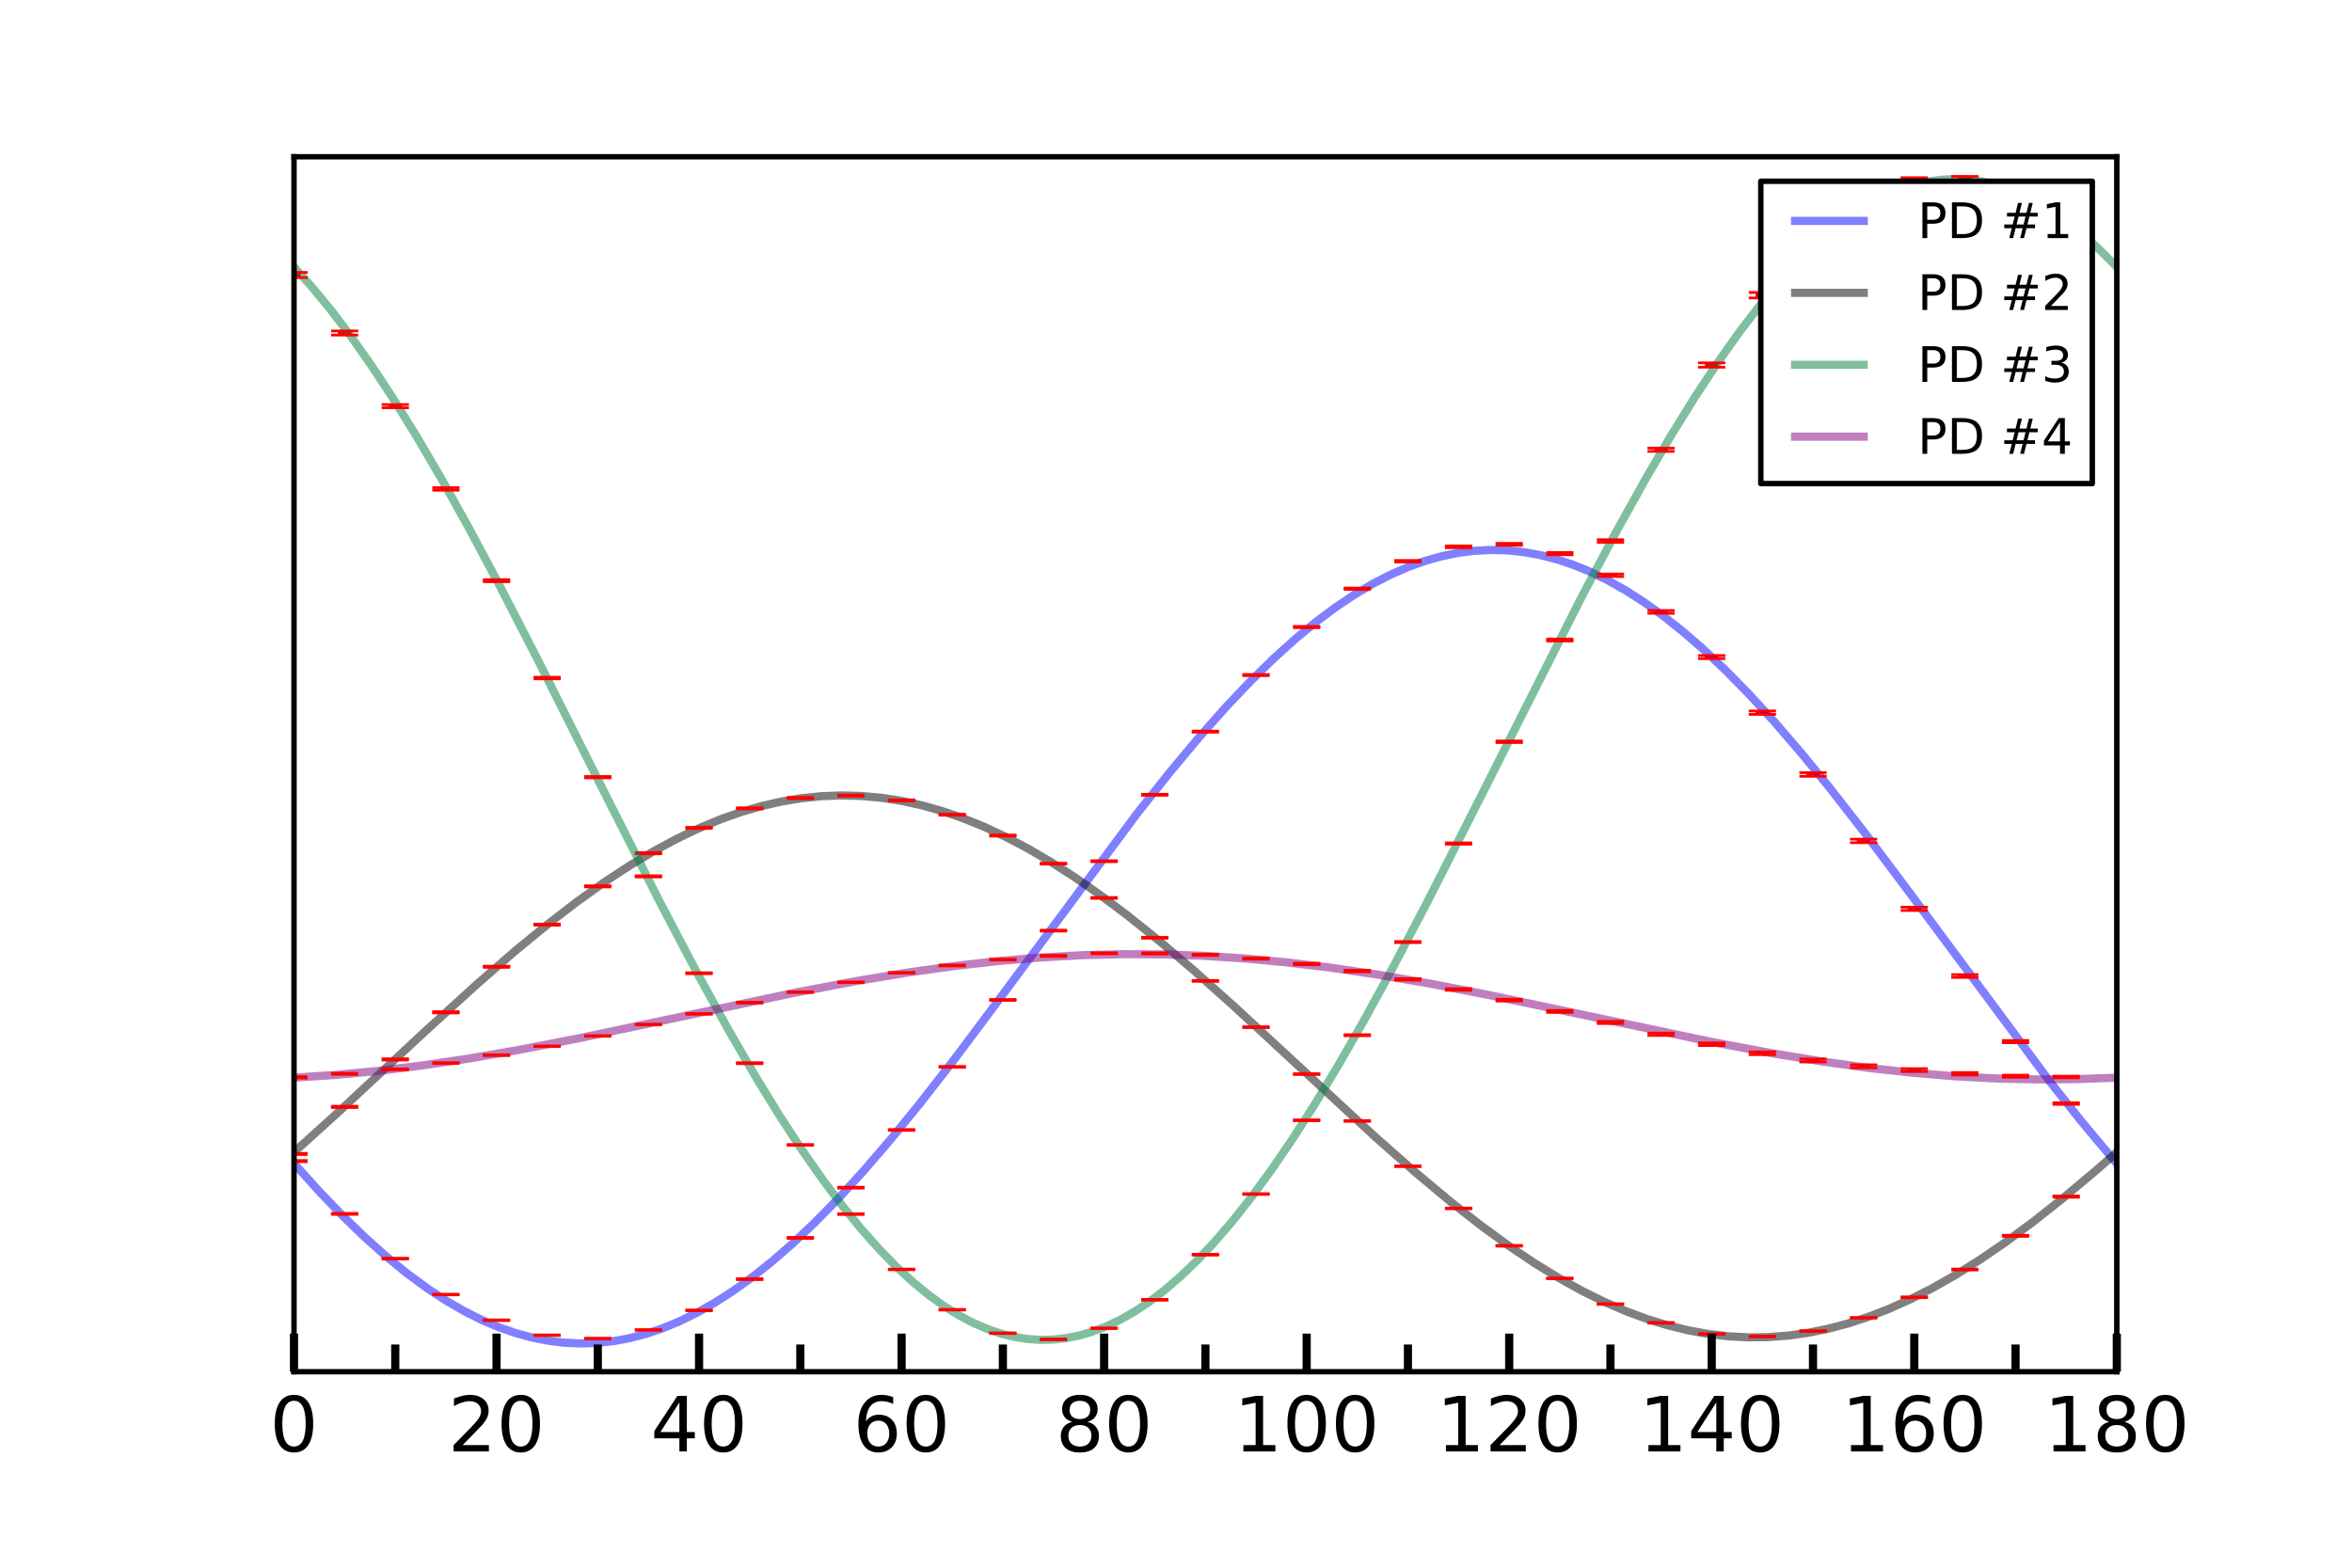 <?xml version="1.0" encoding="utf-8" standalone="no"?>
<!DOCTYPE svg PUBLIC "-//W3C//DTD SVG 1.1//EN"
  "http://www.w3.org/Graphics/SVG/1.1/DTD/svg11.dtd">
<!-- Created with matplotlib (http://matplotlib.org/) -->
<svg height="288pt" version="1.1" viewBox="0 0 432 288" width="432pt" xmlns="http://www.w3.org/2000/svg" xmlns:xlink="http://www.w3.org/1999/xlink">
 <defs>
  <style type="text/css">
*{stroke-linecap:butt;stroke-linejoin:round;stroke-miterlimit:100000;}
  </style>
 </defs>
 <g id="figure_1">
  <g id="patch_1">
   <path d="M 0 288 
L 432 288 
L 432 0 
L 0 0 
z
" style="fill:#ffffff;"/>
  </g>
  <g id="axes_1">
   <g id="patch_2">
    <path d="M 54 252 
L 388.8 252 
L 388.8 28.8 
L 54 28.8 
z
" style="fill:#ffffff;"/>
   </g>
   <g id="LineCollection_1">
    <path clip-path="url(#pbe698bb2a4)" d="M 54 213.416 
L 54 213.2 
" style="fill:none;stroke:#ff0000;stroke-width:2.5;"/>
    <path clip-path="url(#pbe698bb2a4)" d="M 63.3 223.084 
L 63.3 222.913 
" style="fill:none;stroke:#ff0000;stroke-width:2.5;"/>
    <path clip-path="url(#pbe698bb2a4)" d="M 72.6 231.286 
L 72.6 231.148 
" style="fill:none;stroke:#ff0000;stroke-width:2.5;"/>
    <path clip-path="url(#pbe698bb2a4)" d="M 81.9 237.878 
L 81.9 237.754 
" style="fill:none;stroke:#ff0000;stroke-width:2.5;"/>
    <path clip-path="url(#pbe698bb2a4)" d="M 91.2 242.602 
L 91.2 242.481 
" style="fill:none;stroke:#ff0000;stroke-width:2.5;"/>
    <path clip-path="url(#pbe698bb2a4)" d="M 100.5 245.346 
L 100.5 245.236 
" style="fill:none;stroke:#ff0000;stroke-width:2.5;"/>
    <path clip-path="url(#pbe698bb2a4)" d="M 109.8 245.957 
L 109.8 245.842 
" style="fill:none;stroke:#ff0000;stroke-width:2.5;"/>
    <path clip-path="url(#pbe698bb2a4)" d="M 119.1 244.39 
L 119.1 244.272 
" style="fill:none;stroke:#ff0000;stroke-width:2.5;"/>
    <path clip-path="url(#pbe698bb2a4)" d="M 128.4 240.79 
L 128.4 240.666 
" style="fill:none;stroke:#ff0000;stroke-width:2.5;"/>
    <path clip-path="url(#pbe698bb2a4)" d="M 137.7 235.079 
L 137.7 234.903 
" style="fill:none;stroke:#ff0000;stroke-width:2.5;"/>
    <path clip-path="url(#pbe698bb2a4)" d="M 147 227.495 
L 147 227.324 
" style="fill:none;stroke:#ff0000;stroke-width:2.5;"/>
    <path clip-path="url(#pbe698bb2a4)" d="M 156.3 218.264 
L 156.3 218.103 
" style="fill:none;stroke:#ff0000;stroke-width:2.5;"/>
    <path clip-path="url(#pbe698bb2a4)" d="M 165.6 207.664 
L 165.6 207.508 
" style="fill:none;stroke:#ff0000;stroke-width:2.5;"/>
    <path clip-path="url(#pbe698bb2a4)" d="M 174.9 196.078 
L 174.9 195.919 
" style="fill:none;stroke:#ff0000;stroke-width:2.5;"/>
    <path clip-path="url(#pbe698bb2a4)" d="M 184.2 183.779 
L 184.2 183.615 
" style="fill:none;stroke:#ff0000;stroke-width:2.5;"/>
    <path clip-path="url(#pbe698bb2a4)" d="M 193.5 171.054 
L 193.5 170.882 
" style="fill:none;stroke:#ff0000;stroke-width:2.5;"/>
    <path clip-path="url(#pbe698bb2a4)" d="M 202.8 158.296 
L 202.8 158.121 
" style="fill:none;stroke:#ff0000;stroke-width:2.5;"/>
    <path clip-path="url(#pbe698bb2a4)" d="M 212.1 146.1 
L 212.1 145.913 
" style="fill:none;stroke:#ff0000;stroke-width:2.5;"/>
    <path clip-path="url(#pbe698bb2a4)" d="M 221.4 134.505 
L 221.4 134.307 
" style="fill:none;stroke:#ff0000;stroke-width:2.5;"/>
    <path clip-path="url(#pbe698bb2a4)" d="M 230.7 124.125 
L 230.7 123.912 
" style="fill:none;stroke:#ff0000;stroke-width:2.5;"/>
    <path clip-path="url(#pbe698bb2a4)" d="M 240 115.31 
L 240 115.078 
" style="fill:none;stroke:#ff0000;stroke-width:2.5;"/>
    <path clip-path="url(#pbe698bb2a4)" d="M 249.3 108.287 
L 249.3 108.028 
" style="fill:none;stroke:#ff0000;stroke-width:2.5;"/>
    <path clip-path="url(#pbe698bb2a4)" d="M 258.6 103.246 
L 258.6 102.957 
" style="fill:none;stroke:#ff0000;stroke-width:2.5;"/>
    <path clip-path="url(#pbe698bb2a4)" d="M 267.9 100.619 
L 267.9 100.29 
" style="fill:none;stroke:#ff0000;stroke-width:2.5;"/>
    <path clip-path="url(#pbe698bb2a4)" d="M 277.2 100.186 
L 277.2 99.821 
" style="fill:none;stroke:#ff0000;stroke-width:2.5;"/>
    <path clip-path="url(#pbe698bb2a4)" d="M 286.5 101.909 
L 286.5 101.5 
" style="fill:none;stroke:#ff0000;stroke-width:2.5;"/>
    <path clip-path="url(#pbe698bb2a4)" d="M 295.8 105.909 
L 295.8 105.451 
" style="fill:none;stroke:#ff0000;stroke-width:2.5;"/>
    <path clip-path="url(#pbe698bb2a4)" d="M 305.1 112.664 
L 305.1 112.153 
" style="fill:none;stroke:#ff0000;stroke-width:2.5;"/>
    <path clip-path="url(#pbe698bb2a4)" d="M 314.4 120.998 
L 314.4 120.428 
" style="fill:none;stroke:#ff0000;stroke-width:2.5;"/>
    <path clip-path="url(#pbe698bb2a4)" d="M 323.7 131.235 
L 323.7 130.608 
" style="fill:none;stroke:#ff0000;stroke-width:2.5;"/>
    <path clip-path="url(#pbe698bb2a4)" d="M 333 142.606 
L 333 141.944 
" style="fill:none;stroke:#ff0000;stroke-width:2.5;"/>
    <path clip-path="url(#pbe698bb2a4)" d="M 342.3 154.812 
L 342.3 154.153 
" style="fill:none;stroke:#ff0000;stroke-width:2.5;"/>
    <path clip-path="url(#pbe698bb2a4)" d="M 351.6 167.265 
L 351.6 166.654 
" style="fill:none;stroke:#ff0000;stroke-width:2.5;"/>
    <path clip-path="url(#pbe698bb2a4)" d="M 360.9 179.568 
L 360.9 179.053 
" style="fill:none;stroke:#ff0000;stroke-width:2.5;"/>
    <path clip-path="url(#pbe698bb2a4)" d="M 370.2 191.556 
L 370.2 191.153 
" style="fill:none;stroke:#ff0000;stroke-width:2.5;"/>
    <path clip-path="url(#pbe698bb2a4)" d="M 379.5 202.888 
L 379.5 202.59 
" style="fill:none;stroke:#ff0000;stroke-width:2.5;"/>
   </g>
   <g id="LineCollection_2">
    <path clip-path="url(#pbe698bb2a4)" d="M 54 212.103 
L 54 211.883 
" style="fill:none;stroke:#ff0000;stroke-width:2.5;"/>
    <path clip-path="url(#pbe698bb2a4)" d="M 63.3 203.461 
L 63.3 203.238 
" style="fill:none;stroke:#ff0000;stroke-width:2.5;"/>
    <path clip-path="url(#pbe698bb2a4)" d="M 72.6 194.735 
L 72.6 194.511 
" style="fill:none;stroke:#ff0000;stroke-width:2.5;"/>
    <path clip-path="url(#pbe698bb2a4)" d="M 81.9 186.084 
L 81.9 185.863 
" style="fill:none;stroke:#ff0000;stroke-width:2.5;"/>
    <path clip-path="url(#pbe698bb2a4)" d="M 91.2 177.707 
L 91.2 177.494 
" style="fill:none;stroke:#ff0000;stroke-width:2.5;"/>
    <path clip-path="url(#pbe698bb2a4)" d="M 100.5 169.97 
L 100.5 169.761 
" style="fill:none;stroke:#ff0000;stroke-width:2.5;"/>
    <path clip-path="url(#pbe698bb2a4)" d="M 109.8 162.936 
L 109.8 162.725 
" style="fill:none;stroke:#ff0000;stroke-width:2.5;"/>
    <path clip-path="url(#pbe698bb2a4)" d="M 119.1 156.844 
L 119.1 156.639 
" style="fill:none;stroke:#ff0000;stroke-width:2.5;"/>
    <path clip-path="url(#pbe698bb2a4)" d="M 128.4 152.185 
L 128.4 151.991 
" style="fill:none;stroke:#ff0000;stroke-width:2.5;"/>
    <path clip-path="url(#pbe698bb2a4)" d="M 137.7 148.6 
L 137.7 148.404 
" style="fill:none;stroke:#ff0000;stroke-width:2.5;"/>
    <path clip-path="url(#pbe698bb2a4)" d="M 147 146.713 
L 147 146.513 
" style="fill:none;stroke:#ff0000;stroke-width:2.5;"/>
    <path clip-path="url(#pbe698bb2a4)" d="M 156.3 146.237 
L 156.3 146.058 
" style="fill:none;stroke:#ff0000;stroke-width:2.5;"/>
    <path clip-path="url(#pbe698bb2a4)" d="M 165.6 147.124 
L 165.6 146.949 
" style="fill:none;stroke:#ff0000;stroke-width:2.5;"/>
    <path clip-path="url(#pbe698bb2a4)" d="M 174.9 149.766 
L 174.9 149.589 
" style="fill:none;stroke:#ff0000;stroke-width:2.5;"/>
    <path clip-path="url(#pbe698bb2a4)" d="M 184.2 153.595 
L 184.2 153.413 
" style="fill:none;stroke:#ff0000;stroke-width:2.5;"/>
    <path clip-path="url(#pbe698bb2a4)" d="M 193.5 158.749 
L 193.5 158.575 
" style="fill:none;stroke:#ff0000;stroke-width:2.5;"/>
    <path clip-path="url(#pbe698bb2a4)" d="M 202.8 165.042 
L 202.8 164.884 
" style="fill:none;stroke:#ff0000;stroke-width:2.5;"/>
    <path clip-path="url(#pbe698bb2a4)" d="M 212.1 172.359 
L 212.1 172.195 
" style="fill:none;stroke:#ff0000;stroke-width:2.5;"/>
    <path clip-path="url(#pbe698bb2a4)" d="M 221.4 180.278 
L 221.4 180.12 
" style="fill:none;stroke:#ff0000;stroke-width:2.5;"/>
    <path clip-path="url(#pbe698bb2a4)" d="M 230.7 188.78 
L 230.7 188.628 
" style="fill:none;stroke:#ff0000;stroke-width:2.5;"/>
    <path clip-path="url(#pbe698bb2a4)" d="M 240 197.404 
L 240 197.251 
" style="fill:none;stroke:#ff0000;stroke-width:2.5;"/>
    <path clip-path="url(#pbe698bb2a4)" d="M 249.3 206.002 
L 249.3 205.858 
" style="fill:none;stroke:#ff0000;stroke-width:2.5;"/>
    <path clip-path="url(#pbe698bb2a4)" d="M 258.6 214.319 
L 258.6 214.186 
" style="fill:none;stroke:#ff0000;stroke-width:2.5;"/>
    <path clip-path="url(#pbe698bb2a4)" d="M 267.9 222.065 
L 267.9 221.933 
" style="fill:none;stroke:#ff0000;stroke-width:2.5;"/>
    <path clip-path="url(#pbe698bb2a4)" d="M 277.2 228.926 
L 277.2 228.8 
" style="fill:none;stroke:#ff0000;stroke-width:2.5;"/>
    <path clip-path="url(#pbe698bb2a4)" d="M 286.5 234.913 
L 286.5 234.79 
" style="fill:none;stroke:#ff0000;stroke-width:2.5;"/>
    <path clip-path="url(#pbe698bb2a4)" d="M 295.8 239.636 
L 295.8 239.516 
" style="fill:none;stroke:#ff0000;stroke-width:2.5;"/>
    <path clip-path="url(#pbe698bb2a4)" d="M 305.1 243.081 
L 305.1 242.959 
" style="fill:none;stroke:#ff0000;stroke-width:2.5;"/>
    <path clip-path="url(#pbe698bb2a4)" d="M 314.4 245.109 
L 314.4 244.998 
" style="fill:none;stroke:#ff0000;stroke-width:2.5;"/>
    <path clip-path="url(#pbe698bb2a4)" d="M 323.7 245.604 
L 323.7 245.478 
" style="fill:none;stroke:#ff0000;stroke-width:2.5;"/>
    <path clip-path="url(#pbe698bb2a4)" d="M 333 244.593 
L 333 244.466 
" style="fill:none;stroke:#ff0000;stroke-width:2.5;"/>
    <path clip-path="url(#pbe698bb2a4)" d="M 342.3 242.159 
L 342.3 242.026 
" style="fill:none;stroke:#ff0000;stroke-width:2.5;"/>
    <path clip-path="url(#pbe698bb2a4)" d="M 351.6 238.4 
L 351.6 238.249 
" style="fill:none;stroke:#ff0000;stroke-width:2.5;"/>
    <path clip-path="url(#pbe698bb2a4)" d="M 360.9 233.309 
L 360.9 233.135 
" style="fill:none;stroke:#ff0000;stroke-width:2.5;"/>
    <path clip-path="url(#pbe698bb2a4)" d="M 370.2 227.128 
L 370.2 226.933 
" style="fill:none;stroke:#ff0000;stroke-width:2.5;"/>
    <path clip-path="url(#pbe698bb2a4)" d="M 379.5 219.941 
L 379.5 219.73 
" style="fill:none;stroke:#ff0000;stroke-width:2.5;"/>
   </g>
   <g id="LineCollection_3">
    <path clip-path="url(#pbe698bb2a4)" d="M 54 50.997 
L 54 50.046 
" style="fill:none;stroke:#ff0000;stroke-width:2.5;"/>
    <path clip-path="url(#pbe698bb2a4)" d="M 63.3 61.558 
L 63.3 60.799 
" style="fill:none;stroke:#ff0000;stroke-width:2.5;"/>
    <path clip-path="url(#pbe698bb2a4)" d="M 72.6 74.917 
L 72.6 74.319 
" style="fill:none;stroke:#ff0000;stroke-width:2.5;"/>
    <path clip-path="url(#pbe698bb2a4)" d="M 81.9 90.061 
L 81.9 89.588 
" style="fill:none;stroke:#ff0000;stroke-width:2.5;"/>
    <path clip-path="url(#pbe698bb2a4)" d="M 91.2 106.86 
L 91.2 106.49 
" style="fill:none;stroke:#ff0000;stroke-width:2.5;"/>
    <path clip-path="url(#pbe698bb2a4)" d="M 100.5 124.71 
L 100.5 124.414 
" style="fill:none;stroke:#ff0000;stroke-width:2.5;"/>
    <path clip-path="url(#pbe698bb2a4)" d="M 109.8 142.894 
L 109.8 142.648 
" style="fill:none;stroke:#ff0000;stroke-width:2.5;"/>
    <path clip-path="url(#pbe698bb2a4)" d="M 119.1 161.094 
L 119.1 160.896 
" style="fill:none;stroke:#ff0000;stroke-width:2.5;"/>
    <path clip-path="url(#pbe698bb2a4)" d="M 128.4 178.87 
L 128.4 178.703 
" style="fill:none;stroke:#ff0000;stroke-width:2.5;"/>
    <path clip-path="url(#pbe698bb2a4)" d="M 137.7 195.404 
L 137.7 195.23 
" style="fill:none;stroke:#ff0000;stroke-width:2.5;"/>
    <path clip-path="url(#pbe698bb2a4)" d="M 147 210.395 
L 147 210.262 
" style="fill:none;stroke:#ff0000;stroke-width:2.5;"/>
    <path clip-path="url(#pbe698bb2a4)" d="M 156.3 223.107 
L 156.3 222.983 
" style="fill:none;stroke:#ff0000;stroke-width:2.5;"/>
    <path clip-path="url(#pbe698bb2a4)" d="M 165.6 233.263 
L 165.6 233.149 
" style="fill:none;stroke:#ff0000;stroke-width:2.5;"/>
    <path clip-path="url(#pbe698bb2a4)" d="M 174.9 240.673 
L 174.9 240.562 
" style="fill:none;stroke:#ff0000;stroke-width:2.5;"/>
    <path clip-path="url(#pbe698bb2a4)" d="M 184.2 244.98 
L 184.2 244.861 
" style="fill:none;stroke:#ff0000;stroke-width:2.5;"/>
    <path clip-path="url(#pbe698bb2a4)" d="M 193.5 246.127 
L 193.5 246 
" style="fill:none;stroke:#ff0000;stroke-width:2.5;"/>
    <path clip-path="url(#pbe698bb2a4)" d="M 202.8 244.07 
L 202.8 243.952 
" style="fill:none;stroke:#ff0000;stroke-width:2.5;"/>
    <path clip-path="url(#pbe698bb2a4)" d="M 212.1 238.857 
L 212.1 238.716 
" style="fill:none;stroke:#ff0000;stroke-width:2.5;"/>
    <path clip-path="url(#pbe698bb2a4)" d="M 221.4 230.582 
L 221.4 230.435 
" style="fill:none;stroke:#ff0000;stroke-width:2.5;"/>
    <path clip-path="url(#pbe698bb2a4)" d="M 230.7 219.426 
L 230.7 219.289 
" style="fill:none;stroke:#ff0000;stroke-width:2.5;"/>
    <path clip-path="url(#pbe698bb2a4)" d="M 240 205.893 
L 240 205.734 
" style="fill:none;stroke:#ff0000;stroke-width:2.5;"/>
    <path clip-path="url(#pbe698bb2a4)" d="M 249.3 190.269 
L 249.3 190.093 
" style="fill:none;stroke:#ff0000;stroke-width:2.5;"/>
    <path clip-path="url(#pbe698bb2a4)" d="M 258.6 173.158 
L 258.6 172.972 
" style="fill:none;stroke:#ff0000;stroke-width:2.5;"/>
    <path clip-path="url(#pbe698bb2a4)" d="M 267.9 155.081 
L 267.9 154.851 
" style="fill:none;stroke:#ff0000;stroke-width:2.5;"/>
    <path clip-path="url(#pbe698bb2a4)" d="M 277.2 136.415 
L 277.2 136.127 
" style="fill:none;stroke:#ff0000;stroke-width:2.5;"/>
    <path clip-path="url(#pbe698bb2a4)" d="M 286.5 117.765 
L 286.5 117.401 
" style="fill:none;stroke:#ff0000;stroke-width:2.5;"/>
    <path clip-path="url(#pbe698bb2a4)" d="M 295.8 99.623 
L 295.8 99.15 
" style="fill:none;stroke:#ff0000;stroke-width:2.5;"/>
    <path clip-path="url(#pbe698bb2a4)" d="M 305.1 82.928 
L 305.1 82.316 
" style="fill:none;stroke:#ff0000;stroke-width:2.5;"/>
    <path clip-path="url(#pbe698bb2a4)" d="M 314.4 67.457 
L 314.4 66.663 
" style="fill:none;stroke:#ff0000;stroke-width:2.5;"/>
    <path clip-path="url(#pbe698bb2a4)" d="M 323.7 54.736 
L 323.7 53.729 
" style="fill:none;stroke:#ff0000;stroke-width:2.5;"/>
    <path clip-path="url(#pbe698bb2a4)" d="M 333 44.713 
L 333 43.479 
" style="fill:none;stroke:#ff0000;stroke-width:2.5;"/>
    <path clip-path="url(#pbe698bb2a4)" d="M 342.3 37.91 
L 342.3 36.479 
" style="fill:none;stroke:#ff0000;stroke-width:2.5;"/>
    <path clip-path="url(#pbe698bb2a4)" d="M 351.6 34.187 
L 351.6 32.647 
" style="fill:none;stroke:#ff0000;stroke-width:2.5;"/>
    <path clip-path="url(#pbe698bb2a4)" d="M 360.9 33.934 
L 360.9 32.419 
" style="fill:none;stroke:#ff0000;stroke-width:2.5;"/>
    <path clip-path="url(#pbe698bb2a4)" d="M 370.2 36.783 
L 370.2 35.413 
" style="fill:none;stroke:#ff0000;stroke-width:2.5;"/>
    <path clip-path="url(#pbe698bb2a4)" d="M 379.5 42.173 
L 379.5 41.007 
" style="fill:none;stroke:#ff0000;stroke-width:2.5;"/>
   </g>
   <g id="LineCollection_4">
    <path clip-path="url(#pbe698bb2a4)" d="M 54 198.047 
L 54 197.798 
" style="fill:none;stroke:#ff0000;stroke-width:2.5;"/>
    <path clip-path="url(#pbe698bb2a4)" d="M 63.3 197.369 
L 63.3 197.168 
" style="fill:none;stroke:#ff0000;stroke-width:2.5;"/>
    <path clip-path="url(#pbe698bb2a4)" d="M 72.6 196.537 
L 72.6 196.366 
" style="fill:none;stroke:#ff0000;stroke-width:2.5;"/>
    <path clip-path="url(#pbe698bb2a4)" d="M 81.9 195.366 
L 81.9 195.22 
" style="fill:none;stroke:#ff0000;stroke-width:2.5;"/>
    <path clip-path="url(#pbe698bb2a4)" d="M 91.2 193.922 
L 91.2 193.791 
" style="fill:none;stroke:#ff0000;stroke-width:2.5;"/>
    <path clip-path="url(#pbe698bb2a4)" d="M 100.5 192.264 
L 100.5 192.145 
" style="fill:none;stroke:#ff0000;stroke-width:2.5;"/>
    <path clip-path="url(#pbe698bb2a4)" d="M 109.8 190.376 
L 109.8 190.258 
" style="fill:none;stroke:#ff0000;stroke-width:2.5;"/>
    <path clip-path="url(#pbe698bb2a4)" d="M 119.1 188.269 
L 119.1 188.157 
" style="fill:none;stroke:#ff0000;stroke-width:2.5;"/>
    <path clip-path="url(#pbe698bb2a4)" d="M 128.4 186.319 
L 128.4 186.208 
" style="fill:none;stroke:#ff0000;stroke-width:2.5;"/>
    <path clip-path="url(#pbe698bb2a4)" d="M 137.7 184.279 
L 137.7 184.11 
" style="fill:none;stroke:#ff0000;stroke-width:2.5;"/>
    <path clip-path="url(#pbe698bb2a4)" d="M 147 182.334 
L 147 182.209 
" style="fill:none;stroke:#ff0000;stroke-width:2.5;"/>
    <path clip-path="url(#pbe698bb2a4)" d="M 156.3 180.512 
L 156.3 180.39 
" style="fill:none;stroke:#ff0000;stroke-width:2.5;"/>
    <path clip-path="url(#pbe698bb2a4)" d="M 165.6 178.776 
L 165.6 178.643 
" style="fill:none;stroke:#ff0000;stroke-width:2.5;"/>
    <path clip-path="url(#pbe698bb2a4)" d="M 174.9 177.451 
L 174.9 177.292 
" style="fill:none;stroke:#ff0000;stroke-width:2.5;"/>
    <path clip-path="url(#pbe698bb2a4)" d="M 184.2 176.373 
L 184.2 176.219 
" style="fill:none;stroke:#ff0000;stroke-width:2.5;"/>
    <path clip-path="url(#pbe698bb2a4)" d="M 193.5 175.703 
L 193.5 175.516 
" style="fill:none;stroke:#ff0000;stroke-width:2.5;"/>
    <path clip-path="url(#pbe698bb2a4)" d="M 202.8 175.224 
L 202.8 175.047 
" style="fill:none;stroke:#ff0000;stroke-width:2.5;"/>
    <path clip-path="url(#pbe698bb2a4)" d="M 212.1 175.253 
L 212.1 175.04 
" style="fill:none;stroke:#ff0000;stroke-width:2.5;"/>
    <path clip-path="url(#pbe698bb2a4)" d="M 221.4 175.532 
L 221.4 175.299 
" style="fill:none;stroke:#ff0000;stroke-width:2.5;"/>
    <path clip-path="url(#pbe698bb2a4)" d="M 230.7 176.208 
L 230.7 175.975 
" style="fill:none;stroke:#ff0000;stroke-width:2.5;"/>
    <path clip-path="url(#pbe698bb2a4)" d="M 240 177.227 
L 240 176.968 
" style="fill:none;stroke:#ff0000;stroke-width:2.5;"/>
    <path clip-path="url(#pbe698bb2a4)" d="M 249.3 178.529 
L 249.3 178.262 
" style="fill:none;stroke:#ff0000;stroke-width:2.5;"/>
    <path clip-path="url(#pbe698bb2a4)" d="M 258.6 180.064 
L 258.6 179.794 
" style="fill:none;stroke:#ff0000;stroke-width:2.5;"/>
    <path clip-path="url(#pbe698bb2a4)" d="M 267.9 181.923 
L 267.9 181.621 
" style="fill:none;stroke:#ff0000;stroke-width:2.5;"/>
    <path clip-path="url(#pbe698bb2a4)" d="M 277.2 183.899 
L 277.2 183.574 
" style="fill:none;stroke:#ff0000;stroke-width:2.5;"/>
    <path clip-path="url(#pbe698bb2a4)" d="M 286.5 185.993 
L 286.5 185.627 
" style="fill:none;stroke:#ff0000;stroke-width:2.5;"/>
    <path clip-path="url(#pbe698bb2a4)" d="M 295.8 188.028 
L 295.8 187.629 
" style="fill:none;stroke:#ff0000;stroke-width:2.5;"/>
    <path clip-path="url(#pbe698bb2a4)" d="M 305.1 190.224 
L 305.1 189.789 
" style="fill:none;stroke:#ff0000;stroke-width:2.5;"/>
    <path clip-path="url(#pbe698bb2a4)" d="M 314.4 192.072 
L 314.4 191.6 
" style="fill:none;stroke:#ff0000;stroke-width:2.5;"/>
    <path clip-path="url(#pbe698bb2a4)" d="M 323.7 193.752 
L 323.7 193.24 
" style="fill:none;stroke:#ff0000;stroke-width:2.5;"/>
    <path clip-path="url(#pbe698bb2a4)" d="M 333 195.09 
L 333 194.544 
" style="fill:none;stroke:#ff0000;stroke-width:2.5;"/>
    <path clip-path="url(#pbe698bb2a4)" d="M 342.3 196.164 
L 342.3 195.615 
" style="fill:none;stroke:#ff0000;stroke-width:2.5;"/>
    <path clip-path="url(#pbe698bb2a4)" d="M 351.6 196.847 
L 351.6 196.326 
" style="fill:none;stroke:#ff0000;stroke-width:2.5;"/>
    <path clip-path="url(#pbe698bb2a4)" d="M 360.9 197.495 
L 360.9 197.037 
" style="fill:none;stroke:#ff0000;stroke-width:2.5;"/>
    <path clip-path="url(#pbe698bb2a4)" d="M 370.2 197.902 
L 370.2 197.524 
" style="fill:none;stroke:#ff0000;stroke-width:2.5;"/>
    <path clip-path="url(#pbe698bb2a4)" d="M 379.5 197.999 
L 379.5 197.7 
" style="fill:none;stroke:#ff0000;stroke-width:2.5;"/>
   </g>
   <g id="line2d_1">
    <path clip-path="url(#pbe698bb2a4)" d="M 54 213.724 
L 58.692 218.939 
L 63.049 223.47 
L 67.07 227.36 
L 71.092 230.945 
L 74.778 233.947 
L 78.465 236.661 
L 81.816 238.869 
L 85.168 240.819 
L 88.519 242.505 
L 91.535 243.791 
L 94.551 244.853 
L 97.568 245.688 
L 100.584 246.293 
L 103.6 246.666 
L 106.616 246.806 
L 109.632 246.712 
L 112.649 246.386 
L 115.665 245.827 
L 118.681 245.038 
L 121.697 244.021 
L 124.714 242.779 
L 128.065 241.141 
L 131.416 239.237 
L 134.768 237.075 
L 138.119 234.663 
L 141.805 231.733 
L 145.492 228.526 
L 149.514 224.731 
L 153.87 220.293 
L 158.562 215.168 
L 163.589 209.324 
L 168.951 202.744 
L 175.319 194.557 
L 183.027 184.265 
L 208.832 149.483 
L 214.865 141.882 
L 220.227 135.467 
L 225.254 129.805 
L 229.611 125.213 
L 233.968 120.947 
L 237.989 117.323 
L 241.676 114.283 
L 245.362 111.528 
L 248.714 109.283 
L 252.065 107.293 
L 255.416 105.567 
L 258.768 104.111 
L 261.784 103.037 
L 264.8 102.189 
L 267.816 101.572 
L 270.832 101.186 
L 273.849 101.033 
L 276.865 101.113 
L 279.881 101.427 
L 282.897 101.973 
L 285.914 102.749 
L 288.93 103.754 
L 291.946 104.983 
L 295.297 106.608 
L 298.649 108.498 
L 302 110.648 
L 305.351 113.047 
L 309.038 115.964 
L 312.724 119.159 
L 316.746 122.942 
L 321.103 127.367 
L 325.795 132.48 
L 330.822 138.313 
L 336.184 144.882 
L 342.551 153.06 
L 350.259 163.345 
L 376.4 198.569 
L 382.432 206.161 
L 387.795 212.565 
L 388.8 213.724 
L 388.8 213.724 
" style="fill:none;opacity:0.5;stroke:#0000ff;stroke-linecap:square;stroke-width:1.5;"/>
   </g>
   <g id="line2d_2">
    <defs>
     <path d="M 2.5 0 
L -2.5 -0 
" id="mf6c95034f1" style="stroke:#ff0000;stroke-width:0.5;"/>
    </defs>
    <g clip-path="url(#pbe698bb2a4)">
     <use style="fill:#ff0000;stroke:#ff0000;stroke-width:0.5;" x="54.0" xlink:href="#mf6c95034f1" y="213.416"/>
     <use style="fill:#ff0000;stroke:#ff0000;stroke-width:0.5;" x="63.3" xlink:href="#mf6c95034f1" y="223.084"/>
     <use style="fill:#ff0000;stroke:#ff0000;stroke-width:0.5;" x="72.6" xlink:href="#mf6c95034f1" y="231.286"/>
     <use style="fill:#ff0000;stroke:#ff0000;stroke-width:0.5;" x="81.9" xlink:href="#mf6c95034f1" y="237.878"/>
     <use style="fill:#ff0000;stroke:#ff0000;stroke-width:0.5;" x="91.2" xlink:href="#mf6c95034f1" y="242.602"/>
     <use style="fill:#ff0000;stroke:#ff0000;stroke-width:0.5;" x="100.5" xlink:href="#mf6c95034f1" y="245.346"/>
     <use style="fill:#ff0000;stroke:#ff0000;stroke-width:0.5;" x="109.8" xlink:href="#mf6c95034f1" y="245.957"/>
     <use style="fill:#ff0000;stroke:#ff0000;stroke-width:0.5;" x="119.1" xlink:href="#mf6c95034f1" y="244.39"/>
     <use style="fill:#ff0000;stroke:#ff0000;stroke-width:0.5;" x="128.4" xlink:href="#mf6c95034f1" y="240.79"/>
     <use style="fill:#ff0000;stroke:#ff0000;stroke-width:0.5;" x="137.7" xlink:href="#mf6c95034f1" y="235.079"/>
     <use style="fill:#ff0000;stroke:#ff0000;stroke-width:0.5;" x="147.0" xlink:href="#mf6c95034f1" y="227.495"/>
     <use style="fill:#ff0000;stroke:#ff0000;stroke-width:0.5;" x="156.3" xlink:href="#mf6c95034f1" y="218.264"/>
     <use style="fill:#ff0000;stroke:#ff0000;stroke-width:0.5;" x="165.6" xlink:href="#mf6c95034f1" y="207.664"/>
     <use style="fill:#ff0000;stroke:#ff0000;stroke-width:0.5;" x="174.9" xlink:href="#mf6c95034f1" y="196.078"/>
     <use style="fill:#ff0000;stroke:#ff0000;stroke-width:0.5;" x="184.2" xlink:href="#mf6c95034f1" y="183.779"/>
     <use style="fill:#ff0000;stroke:#ff0000;stroke-width:0.5;" x="193.5" xlink:href="#mf6c95034f1" y="171.054"/>
     <use style="fill:#ff0000;stroke:#ff0000;stroke-width:0.5;" x="202.8" xlink:href="#mf6c95034f1" y="158.296"/>
     <use style="fill:#ff0000;stroke:#ff0000;stroke-width:0.5;" x="212.1" xlink:href="#mf6c95034f1" y="146.1"/>
     <use style="fill:#ff0000;stroke:#ff0000;stroke-width:0.5;" x="221.4" xlink:href="#mf6c95034f1" y="134.505"/>
     <use style="fill:#ff0000;stroke:#ff0000;stroke-width:0.5;" x="230.7" xlink:href="#mf6c95034f1" y="124.125"/>
     <use style="fill:#ff0000;stroke:#ff0000;stroke-width:0.5;" x="240.0" xlink:href="#mf6c95034f1" y="115.31"/>
     <use style="fill:#ff0000;stroke:#ff0000;stroke-width:0.5;" x="249.3" xlink:href="#mf6c95034f1" y="108.287"/>
     <use style="fill:#ff0000;stroke:#ff0000;stroke-width:0.5;" x="258.6" xlink:href="#mf6c95034f1" y="103.246"/>
     <use style="fill:#ff0000;stroke:#ff0000;stroke-width:0.5;" x="267.9" xlink:href="#mf6c95034f1" y="100.619"/>
     <use style="fill:#ff0000;stroke:#ff0000;stroke-width:0.5;" x="277.2" xlink:href="#mf6c95034f1" y="100.186"/>
     <use style="fill:#ff0000;stroke:#ff0000;stroke-width:0.5;" x="286.5" xlink:href="#mf6c95034f1" y="101.908"/>
     <use style="fill:#ff0000;stroke:#ff0000;stroke-width:0.5;" x="295.8" xlink:href="#mf6c95034f1" y="105.909"/>
     <use style="fill:#ff0000;stroke:#ff0000;stroke-width:0.5;" x="305.1" xlink:href="#mf6c95034f1" y="112.664"/>
     <use style="fill:#ff0000;stroke:#ff0000;stroke-width:0.5;" x="314.4" xlink:href="#mf6c95034f1" y="120.998"/>
     <use style="fill:#ff0000;stroke:#ff0000;stroke-width:0.5;" x="323.7" xlink:href="#mf6c95034f1" y="131.235"/>
     <use style="fill:#ff0000;stroke:#ff0000;stroke-width:0.5;" x="333.0" xlink:href="#mf6c95034f1" y="142.606"/>
     <use style="fill:#ff0000;stroke:#ff0000;stroke-width:0.5;" x="342.3" xlink:href="#mf6c95034f1" y="154.812"/>
     <use style="fill:#ff0000;stroke:#ff0000;stroke-width:0.5;" x="351.6" xlink:href="#mf6c95034f1" y="167.265"/>
     <use style="fill:#ff0000;stroke:#ff0000;stroke-width:0.5;" x="360.9" xlink:href="#mf6c95034f1" y="179.568"/>
     <use style="fill:#ff0000;stroke:#ff0000;stroke-width:0.5;" x="370.2" xlink:href="#mf6c95034f1" y="191.556"/>
     <use style="fill:#ff0000;stroke:#ff0000;stroke-width:0.5;" x="379.5" xlink:href="#mf6c95034f1" y="202.888"/>
    </g>
   </g>
   <g id="line2d_3">
    <g clip-path="url(#pbe698bb2a4)">
     <use style="fill:#ff0000;stroke:#ff0000;stroke-width:0.5;" x="54.0" xlink:href="#mf6c95034f1" y="213.2"/>
     <use style="fill:#ff0000;stroke:#ff0000;stroke-width:0.5;" x="63.3" xlink:href="#mf6c95034f1" y="222.913"/>
     <use style="fill:#ff0000;stroke:#ff0000;stroke-width:0.5;" x="72.6" xlink:href="#mf6c95034f1" y="231.148"/>
     <use style="fill:#ff0000;stroke:#ff0000;stroke-width:0.5;" x="81.9" xlink:href="#mf6c95034f1" y="237.754"/>
     <use style="fill:#ff0000;stroke:#ff0000;stroke-width:0.5;" x="91.2" xlink:href="#mf6c95034f1" y="242.481"/>
     <use style="fill:#ff0000;stroke:#ff0000;stroke-width:0.5;" x="100.5" xlink:href="#mf6c95034f1" y="245.236"/>
     <use style="fill:#ff0000;stroke:#ff0000;stroke-width:0.5;" x="109.8" xlink:href="#mf6c95034f1" y="245.842"/>
     <use style="fill:#ff0000;stroke:#ff0000;stroke-width:0.5;" x="119.1" xlink:href="#mf6c95034f1" y="244.272"/>
     <use style="fill:#ff0000;stroke:#ff0000;stroke-width:0.5;" x="128.4" xlink:href="#mf6c95034f1" y="240.666"/>
     <use style="fill:#ff0000;stroke:#ff0000;stroke-width:0.5;" x="137.7" xlink:href="#mf6c95034f1" y="234.903"/>
     <use style="fill:#ff0000;stroke:#ff0000;stroke-width:0.5;" x="147.0" xlink:href="#mf6c95034f1" y="227.324"/>
     <use style="fill:#ff0000;stroke:#ff0000;stroke-width:0.5;" x="156.3" xlink:href="#mf6c95034f1" y="218.103"/>
     <use style="fill:#ff0000;stroke:#ff0000;stroke-width:0.5;" x="165.6" xlink:href="#mf6c95034f1" y="207.508"/>
     <use style="fill:#ff0000;stroke:#ff0000;stroke-width:0.5;" x="174.9" xlink:href="#mf6c95034f1" y="195.919"/>
     <use style="fill:#ff0000;stroke:#ff0000;stroke-width:0.5;" x="184.2" xlink:href="#mf6c95034f1" y="183.615"/>
     <use style="fill:#ff0000;stroke:#ff0000;stroke-width:0.5;" x="193.5" xlink:href="#mf6c95034f1" y="170.882"/>
     <use style="fill:#ff0000;stroke:#ff0000;stroke-width:0.5;" x="202.8" xlink:href="#mf6c95034f1" y="158.121"/>
     <use style="fill:#ff0000;stroke:#ff0000;stroke-width:0.5;" x="212.1" xlink:href="#mf6c95034f1" y="145.913"/>
     <use style="fill:#ff0000;stroke:#ff0000;stroke-width:0.5;" x="221.4" xlink:href="#mf6c95034f1" y="134.307"/>
     <use style="fill:#ff0000;stroke:#ff0000;stroke-width:0.5;" x="230.7" xlink:href="#mf6c95034f1" y="123.912"/>
     <use style="fill:#ff0000;stroke:#ff0000;stroke-width:0.5;" x="240.0" xlink:href="#mf6c95034f1" y="115.078"/>
     <use style="fill:#ff0000;stroke:#ff0000;stroke-width:0.5;" x="249.3" xlink:href="#mf6c95034f1" y="108.028"/>
     <use style="fill:#ff0000;stroke:#ff0000;stroke-width:0.5;" x="258.6" xlink:href="#mf6c95034f1" y="102.957"/>
     <use style="fill:#ff0000;stroke:#ff0000;stroke-width:0.5;" x="267.9" xlink:href="#mf6c95034f1" y="100.29"/>
     <use style="fill:#ff0000;stroke:#ff0000;stroke-width:0.5;" x="277.2" xlink:href="#mf6c95034f1" y="99.821"/>
     <use style="fill:#ff0000;stroke:#ff0000;stroke-width:0.5;" x="286.5" xlink:href="#mf6c95034f1" y="101.5"/>
     <use style="fill:#ff0000;stroke:#ff0000;stroke-width:0.5;" x="295.8" xlink:href="#mf6c95034f1" y="105.451"/>
     <use style="fill:#ff0000;stroke:#ff0000;stroke-width:0.5;" x="305.1" xlink:href="#mf6c95034f1" y="112.153"/>
     <use style="fill:#ff0000;stroke:#ff0000;stroke-width:0.5;" x="314.4" xlink:href="#mf6c95034f1" y="120.428"/>
     <use style="fill:#ff0000;stroke:#ff0000;stroke-width:0.5;" x="323.7" xlink:href="#mf6c95034f1" y="130.608"/>
     <use style="fill:#ff0000;stroke:#ff0000;stroke-width:0.5;" x="333.0" xlink:href="#mf6c95034f1" y="141.944"/>
     <use style="fill:#ff0000;stroke:#ff0000;stroke-width:0.5;" x="342.3" xlink:href="#mf6c95034f1" y="154.153"/>
     <use style="fill:#ff0000;stroke:#ff0000;stroke-width:0.5;" x="351.6" xlink:href="#mf6c95034f1" y="166.654"/>
     <use style="fill:#ff0000;stroke:#ff0000;stroke-width:0.5;" x="360.9" xlink:href="#mf6c95034f1" y="179.053"/>
     <use style="fill:#ff0000;stroke:#ff0000;stroke-width:0.5;" x="370.2" xlink:href="#mf6c95034f1" y="191.153"/>
     <use style="fill:#ff0000;stroke:#ff0000;stroke-width:0.5;" x="379.5" xlink:href="#mf6c95034f1" y="202.59"/>
    </g>
   </g>
   <g id="line2d_4"/>
   <g id="line2d_5">
    <path clip-path="url(#pbe698bb2a4)" d="M 54 211.679 
L 62.043 204.399 
L 77.795 189.74 
L 87.514 180.882 
L 94.551 174.763 
L 100.584 169.807 
L 105.946 165.68 
L 110.973 162.088 
L 115.665 159.007 
L 120.022 156.401 
L 124.378 154.059 
L 128.4 152.146 
L 132.422 150.481 
L 136.108 149.182 
L 139.795 148.107 
L 143.481 147.26 
L 147.168 146.647 
L 150.854 146.269 
L 154.541 146.128 
L 158.227 146.226 
L 161.914 146.561 
L 165.6 147.132 
L 169.286 147.937 
L 172.973 148.972 
L 176.659 150.231 
L 180.681 151.853 
L 184.703 153.726 
L 188.724 155.84 
L 193.081 158.387 
L 197.438 161.184 
L 202.13 164.455 
L 207.157 168.23 
L 212.854 172.804 
L 219.222 178.226 
L 226.595 184.814 
L 236.984 194.427 
L 252.735 208.988 
L 260.108 215.488 
L 266.476 220.805 
L 272.173 225.264 
L 277.2 228.921 
L 281.892 232.071 
L 286.249 234.745 
L 290.605 237.159 
L 294.627 239.144 
L 298.649 240.882 
L 302.67 242.364 
L 306.357 243.491 
L 310.043 244.39 
L 313.73 245.057 
L 317.416 245.488 
L 321.103 245.683 
L 324.789 245.64 
L 328.476 245.358 
L 332.162 244.84 
L 335.849 244.088 
L 339.535 243.105 
L 343.222 241.897 
L 346.908 240.468 
L 350.93 238.667 
L 354.951 236.623 
L 359.308 234.146 
L 363.665 231.415 
L 368.357 228.208 
L 373.384 224.496 
L 378.746 220.256 
L 384.778 215.195 
L 388.8 211.679 
L 388.8 211.679 
" style="fill:none;opacity:0.5;stroke:#000000;stroke-linecap:square;stroke-width:1.5;"/>
   </g>
   <g id="line2d_6">
    <g clip-path="url(#pbe698bb2a4)">
     <use style="fill:#ff0000;stroke:#ff0000;stroke-width:0.5;" x="54.0" xlink:href="#mf6c95034f1" y="212.103"/>
     <use style="fill:#ff0000;stroke:#ff0000;stroke-width:0.5;" x="63.3" xlink:href="#mf6c95034f1" y="203.461"/>
     <use style="fill:#ff0000;stroke:#ff0000;stroke-width:0.5;" x="72.6" xlink:href="#mf6c95034f1" y="194.735"/>
     <use style="fill:#ff0000;stroke:#ff0000;stroke-width:0.5;" x="81.9" xlink:href="#mf6c95034f1" y="186.084"/>
     <use style="fill:#ff0000;stroke:#ff0000;stroke-width:0.5;" x="91.2" xlink:href="#mf6c95034f1" y="177.707"/>
     <use style="fill:#ff0000;stroke:#ff0000;stroke-width:0.5;" x="100.5" xlink:href="#mf6c95034f1" y="169.97"/>
     <use style="fill:#ff0000;stroke:#ff0000;stroke-width:0.5;" x="109.8" xlink:href="#mf6c95034f1" y="162.936"/>
     <use style="fill:#ff0000;stroke:#ff0000;stroke-width:0.5;" x="119.1" xlink:href="#mf6c95034f1" y="156.844"/>
     <use style="fill:#ff0000;stroke:#ff0000;stroke-width:0.5;" x="128.4" xlink:href="#mf6c95034f1" y="152.185"/>
     <use style="fill:#ff0000;stroke:#ff0000;stroke-width:0.5;" x="137.7" xlink:href="#mf6c95034f1" y="148.6"/>
     <use style="fill:#ff0000;stroke:#ff0000;stroke-width:0.5;" x="147.0" xlink:href="#mf6c95034f1" y="146.713"/>
     <use style="fill:#ff0000;stroke:#ff0000;stroke-width:0.5;" x="156.3" xlink:href="#mf6c95034f1" y="146.237"/>
     <use style="fill:#ff0000;stroke:#ff0000;stroke-width:0.5;" x="165.6" xlink:href="#mf6c95034f1" y="147.124"/>
     <use style="fill:#ff0000;stroke:#ff0000;stroke-width:0.5;" x="174.9" xlink:href="#mf6c95034f1" y="149.766"/>
     <use style="fill:#ff0000;stroke:#ff0000;stroke-width:0.5;" x="184.2" xlink:href="#mf6c95034f1" y="153.595"/>
     <use style="fill:#ff0000;stroke:#ff0000;stroke-width:0.5;" x="193.5" xlink:href="#mf6c95034f1" y="158.749"/>
     <use style="fill:#ff0000;stroke:#ff0000;stroke-width:0.5;" x="202.8" xlink:href="#mf6c95034f1" y="165.042"/>
     <use style="fill:#ff0000;stroke:#ff0000;stroke-width:0.5;" x="212.1" xlink:href="#mf6c95034f1" y="172.359"/>
     <use style="fill:#ff0000;stroke:#ff0000;stroke-width:0.5;" x="221.4" xlink:href="#mf6c95034f1" y="180.278"/>
     <use style="fill:#ff0000;stroke:#ff0000;stroke-width:0.5;" x="230.7" xlink:href="#mf6c95034f1" y="188.78"/>
     <use style="fill:#ff0000;stroke:#ff0000;stroke-width:0.5;" x="240.0" xlink:href="#mf6c95034f1" y="197.404"/>
     <use style="fill:#ff0000;stroke:#ff0000;stroke-width:0.5;" x="249.3" xlink:href="#mf6c95034f1" y="206.002"/>
     <use style="fill:#ff0000;stroke:#ff0000;stroke-width:0.5;" x="258.6" xlink:href="#mf6c95034f1" y="214.319"/>
     <use style="fill:#ff0000;stroke:#ff0000;stroke-width:0.5;" x="267.9" xlink:href="#mf6c95034f1" y="222.065"/>
     <use style="fill:#ff0000;stroke:#ff0000;stroke-width:0.5;" x="277.2" xlink:href="#mf6c95034f1" y="228.926"/>
     <use style="fill:#ff0000;stroke:#ff0000;stroke-width:0.5;" x="286.5" xlink:href="#mf6c95034f1" y="234.913"/>
     <use style="fill:#ff0000;stroke:#ff0000;stroke-width:0.5;" x="295.8" xlink:href="#mf6c95034f1" y="239.636"/>
     <use style="fill:#ff0000;stroke:#ff0000;stroke-width:0.5;" x="305.1" xlink:href="#mf6c95034f1" y="243.081"/>
     <use style="fill:#ff0000;stroke:#ff0000;stroke-width:0.5;" x="314.4" xlink:href="#mf6c95034f1" y="245.109"/>
     <use style="fill:#ff0000;stroke:#ff0000;stroke-width:0.5;" x="323.7" xlink:href="#mf6c95034f1" y="245.604"/>
     <use style="fill:#ff0000;stroke:#ff0000;stroke-width:0.5;" x="333.0" xlink:href="#mf6c95034f1" y="244.593"/>
     <use style="fill:#ff0000;stroke:#ff0000;stroke-width:0.5;" x="342.3" xlink:href="#mf6c95034f1" y="242.159"/>
     <use style="fill:#ff0000;stroke:#ff0000;stroke-width:0.5;" x="351.6" xlink:href="#mf6c95034f1" y="238.4"/>
     <use style="fill:#ff0000;stroke:#ff0000;stroke-width:0.5;" x="360.9" xlink:href="#mf6c95034f1" y="233.309"/>
     <use style="fill:#ff0000;stroke:#ff0000;stroke-width:0.5;" x="370.2" xlink:href="#mf6c95034f1" y="227.128"/>
     <use style="fill:#ff0000;stroke:#ff0000;stroke-width:0.5;" x="379.5" xlink:href="#mf6c95034f1" y="219.941"/>
    </g>
   </g>
   <g id="line2d_7">
    <g clip-path="url(#pbe698bb2a4)">
     <use style="fill:#ff0000;stroke:#ff0000;stroke-width:0.5;" x="54.0" xlink:href="#mf6c95034f1" y="211.883"/>
     <use style="fill:#ff0000;stroke:#ff0000;stroke-width:0.5;" x="63.3" xlink:href="#mf6c95034f1" y="203.238"/>
     <use style="fill:#ff0000;stroke:#ff0000;stroke-width:0.5;" x="72.6" xlink:href="#mf6c95034f1" y="194.511"/>
     <use style="fill:#ff0000;stroke:#ff0000;stroke-width:0.5;" x="81.9" xlink:href="#mf6c95034f1" y="185.863"/>
     <use style="fill:#ff0000;stroke:#ff0000;stroke-width:0.5;" x="91.2" xlink:href="#mf6c95034f1" y="177.494"/>
     <use style="fill:#ff0000;stroke:#ff0000;stroke-width:0.5;" x="100.5" xlink:href="#mf6c95034f1" y="169.761"/>
     <use style="fill:#ff0000;stroke:#ff0000;stroke-width:0.5;" x="109.8" xlink:href="#mf6c95034f1" y="162.725"/>
     <use style="fill:#ff0000;stroke:#ff0000;stroke-width:0.5;" x="119.1" xlink:href="#mf6c95034f1" y="156.639"/>
     <use style="fill:#ff0000;stroke:#ff0000;stroke-width:0.5;" x="128.4" xlink:href="#mf6c95034f1" y="151.991"/>
     <use style="fill:#ff0000;stroke:#ff0000;stroke-width:0.5;" x="137.7" xlink:href="#mf6c95034f1" y="148.404"/>
     <use style="fill:#ff0000;stroke:#ff0000;stroke-width:0.5;" x="147.0" xlink:href="#mf6c95034f1" y="146.513"/>
     <use style="fill:#ff0000;stroke:#ff0000;stroke-width:0.5;" x="156.3" xlink:href="#mf6c95034f1" y="146.058"/>
     <use style="fill:#ff0000;stroke:#ff0000;stroke-width:0.5;" x="165.6" xlink:href="#mf6c95034f1" y="146.949"/>
     <use style="fill:#ff0000;stroke:#ff0000;stroke-width:0.5;" x="174.9" xlink:href="#mf6c95034f1" y="149.589"/>
     <use style="fill:#ff0000;stroke:#ff0000;stroke-width:0.5;" x="184.2" xlink:href="#mf6c95034f1" y="153.413"/>
     <use style="fill:#ff0000;stroke:#ff0000;stroke-width:0.5;" x="193.5" xlink:href="#mf6c95034f1" y="158.575"/>
     <use style="fill:#ff0000;stroke:#ff0000;stroke-width:0.5;" x="202.8" xlink:href="#mf6c95034f1" y="164.884"/>
     <use style="fill:#ff0000;stroke:#ff0000;stroke-width:0.5;" x="212.1" xlink:href="#mf6c95034f1" y="172.195"/>
     <use style="fill:#ff0000;stroke:#ff0000;stroke-width:0.5;" x="221.4" xlink:href="#mf6c95034f1" y="180.12"/>
     <use style="fill:#ff0000;stroke:#ff0000;stroke-width:0.5;" x="230.7" xlink:href="#mf6c95034f1" y="188.628"/>
     <use style="fill:#ff0000;stroke:#ff0000;stroke-width:0.5;" x="240.0" xlink:href="#mf6c95034f1" y="197.251"/>
     <use style="fill:#ff0000;stroke:#ff0000;stroke-width:0.5;" x="249.3" xlink:href="#mf6c95034f1" y="205.858"/>
     <use style="fill:#ff0000;stroke:#ff0000;stroke-width:0.5;" x="258.6" xlink:href="#mf6c95034f1" y="214.186"/>
     <use style="fill:#ff0000;stroke:#ff0000;stroke-width:0.5;" x="267.9" xlink:href="#mf6c95034f1" y="221.933"/>
     <use style="fill:#ff0000;stroke:#ff0000;stroke-width:0.5;" x="277.2" xlink:href="#mf6c95034f1" y="228.8"/>
     <use style="fill:#ff0000;stroke:#ff0000;stroke-width:0.5;" x="286.5" xlink:href="#mf6c95034f1" y="234.79"/>
     <use style="fill:#ff0000;stroke:#ff0000;stroke-width:0.5;" x="295.8" xlink:href="#mf6c95034f1" y="239.516"/>
     <use style="fill:#ff0000;stroke:#ff0000;stroke-width:0.5;" x="305.1" xlink:href="#mf6c95034f1" y="242.959"/>
     <use style="fill:#ff0000;stroke:#ff0000;stroke-width:0.5;" x="314.4" xlink:href="#mf6c95034f1" y="244.998"/>
     <use style="fill:#ff0000;stroke:#ff0000;stroke-width:0.5;" x="323.7" xlink:href="#mf6c95034f1" y="245.478"/>
     <use style="fill:#ff0000;stroke:#ff0000;stroke-width:0.5;" x="333.0" xlink:href="#mf6c95034f1" y="244.466"/>
     <use style="fill:#ff0000;stroke:#ff0000;stroke-width:0.5;" x="342.3" xlink:href="#mf6c95034f1" y="242.026"/>
     <use style="fill:#ff0000;stroke:#ff0000;stroke-width:0.5;" x="351.6" xlink:href="#mf6c95034f1" y="238.249"/>
     <use style="fill:#ff0000;stroke:#ff0000;stroke-width:0.5;" x="360.9" xlink:href="#mf6c95034f1" y="233.135"/>
     <use style="fill:#ff0000;stroke:#ff0000;stroke-width:0.5;" x="370.2" xlink:href="#mf6c95034f1" y="226.933"/>
     <use style="fill:#ff0000;stroke:#ff0000;stroke-width:0.5;" x="379.5" xlink:href="#mf6c95034f1" y="219.73"/>
    </g>
   </g>
   <g id="line2d_8"/>
   <g id="line2d_9">
    <path clip-path="url(#pbe698bb2a4)" d="M 54 49.059 
L 57.351 52.785 
L 60.703 56.854 
L 64.389 61.708 
L 68.076 66.933 
L 72.097 73.029 
L 76.454 80.058 
L 81.146 88.072 
L 86.173 97.098 
L 91.87 107.78 
L 98.908 121.462 
L 110.973 145.514 
L 121.362 166.026 
L 128.065 178.774 
L 133.762 189.129 
L 138.789 197.8 
L 143.146 204.898 
L 147.168 211.063 
L 151.189 216.821 
L 154.876 221.714 
L 158.227 225.821 
L 161.578 229.586 
L 164.595 232.671 
L 167.611 235.458 
L 170.627 237.937 
L 173.308 239.876 
L 175.989 241.562 
L 178.67 242.989 
L 181.351 244.154 
L 184.032 245.054 
L 186.378 245.623 
L 188.724 245.986 
L 191.07 246.143 
L 193.416 246.093 
L 195.762 245.837 
L 198.108 245.375 
L 200.454 244.707 
L 203.135 243.695 
L 205.816 242.419 
L 208.497 240.882 
L 211.178 239.089 
L 213.859 237.044 
L 216.876 234.449 
L 219.892 231.549 
L 222.908 228.355 
L 226.259 224.472 
L 229.611 220.254 
L 233.297 215.245 
L 237.319 209.369 
L 241.341 203.096 
L 245.697 195.892 
L 250.389 187.715 
L 255.751 177.915 
L 262.119 165.782 
L 270.162 149.944 
L 290.605 109.465 
L 296.973 97.484 
L 302.335 87.852 
L 307.027 79.85 
L 311.384 72.833 
L 315.405 66.749 
L 319.427 61.08 
L 323.114 56.276 
L 326.465 52.252 
L 329.816 48.575 
L 332.832 45.571 
L 335.849 42.869 
L 338.865 40.477 
L 341.546 38.616 
L 344.227 37.011 
L 346.908 35.666 
L 349.589 34.583 
L 352.27 33.766 
L 354.616 33.27 
L 356.962 32.981 
L 359.308 32.898 
L 361.654 33.021 
L 364 33.351 
L 366.346 33.887 
L 368.692 34.628 
L 371.373 35.723 
L 374.054 37.081 
L 376.735 38.698 
L 379.416 40.57 
L 382.097 42.693 
L 385.114 45.374 
L 388.13 48.356 
L 388.8 49.059 
L 388.8 49.059 
" style="fill:none;opacity:0.5;stroke:#008040;stroke-linecap:square;stroke-width:1.5;"/>
   </g>
   <g id="line2d_10">
    <g clip-path="url(#pbe698bb2a4)">
     <use style="fill:#ff0000;stroke:#ff0000;stroke-width:0.5;" x="54.0" xlink:href="#mf6c95034f1" y="50.997"/>
     <use style="fill:#ff0000;stroke:#ff0000;stroke-width:0.5;" x="63.3" xlink:href="#mf6c95034f1" y="61.558"/>
     <use style="fill:#ff0000;stroke:#ff0000;stroke-width:0.5;" x="72.6" xlink:href="#mf6c95034f1" y="74.917"/>
     <use style="fill:#ff0000;stroke:#ff0000;stroke-width:0.5;" x="81.9" xlink:href="#mf6c95034f1" y="90.061"/>
     <use style="fill:#ff0000;stroke:#ff0000;stroke-width:0.5;" x="91.2" xlink:href="#mf6c95034f1" y="106.86"/>
     <use style="fill:#ff0000;stroke:#ff0000;stroke-width:0.5;" x="100.5" xlink:href="#mf6c95034f1" y="124.71"/>
     <use style="fill:#ff0000;stroke:#ff0000;stroke-width:0.5;" x="109.8" xlink:href="#mf6c95034f1" y="142.894"/>
     <use style="fill:#ff0000;stroke:#ff0000;stroke-width:0.5;" x="119.1" xlink:href="#mf6c95034f1" y="161.094"/>
     <use style="fill:#ff0000;stroke:#ff0000;stroke-width:0.5;" x="128.4" xlink:href="#mf6c95034f1" y="178.87"/>
     <use style="fill:#ff0000;stroke:#ff0000;stroke-width:0.5;" x="137.7" xlink:href="#mf6c95034f1" y="195.404"/>
     <use style="fill:#ff0000;stroke:#ff0000;stroke-width:0.5;" x="147.0" xlink:href="#mf6c95034f1" y="210.395"/>
     <use style="fill:#ff0000;stroke:#ff0000;stroke-width:0.5;" x="156.3" xlink:href="#mf6c95034f1" y="223.107"/>
     <use style="fill:#ff0000;stroke:#ff0000;stroke-width:0.5;" x="165.6" xlink:href="#mf6c95034f1" y="233.263"/>
     <use style="fill:#ff0000;stroke:#ff0000;stroke-width:0.5;" x="174.9" xlink:href="#mf6c95034f1" y="240.673"/>
     <use style="fill:#ff0000;stroke:#ff0000;stroke-width:0.5;" x="184.2" xlink:href="#mf6c95034f1" y="244.98"/>
     <use style="fill:#ff0000;stroke:#ff0000;stroke-width:0.5;" x="193.5" xlink:href="#mf6c95034f1" y="246.127"/>
     <use style="fill:#ff0000;stroke:#ff0000;stroke-width:0.5;" x="202.8" xlink:href="#mf6c95034f1" y="244.07"/>
     <use style="fill:#ff0000;stroke:#ff0000;stroke-width:0.5;" x="212.1" xlink:href="#mf6c95034f1" y="238.857"/>
     <use style="fill:#ff0000;stroke:#ff0000;stroke-width:0.5;" x="221.4" xlink:href="#mf6c95034f1" y="230.582"/>
     <use style="fill:#ff0000;stroke:#ff0000;stroke-width:0.5;" x="230.7" xlink:href="#mf6c95034f1" y="219.426"/>
     <use style="fill:#ff0000;stroke:#ff0000;stroke-width:0.5;" x="240.0" xlink:href="#mf6c95034f1" y="205.893"/>
     <use style="fill:#ff0000;stroke:#ff0000;stroke-width:0.5;" x="249.3" xlink:href="#mf6c95034f1" y="190.269"/>
     <use style="fill:#ff0000;stroke:#ff0000;stroke-width:0.5;" x="258.6" xlink:href="#mf6c95034f1" y="173.158"/>
     <use style="fill:#ff0000;stroke:#ff0000;stroke-width:0.5;" x="267.9" xlink:href="#mf6c95034f1" y="155.081"/>
     <use style="fill:#ff0000;stroke:#ff0000;stroke-width:0.5;" x="277.2" xlink:href="#mf6c95034f1" y="136.415"/>
     <use style="fill:#ff0000;stroke:#ff0000;stroke-width:0.5;" x="286.5" xlink:href="#mf6c95034f1" y="117.765"/>
     <use style="fill:#ff0000;stroke:#ff0000;stroke-width:0.5;" x="295.8" xlink:href="#mf6c95034f1" y="99.623"/>
     <use style="fill:#ff0000;stroke:#ff0000;stroke-width:0.5;" x="305.1" xlink:href="#mf6c95034f1" y="82.928"/>
     <use style="fill:#ff0000;stroke:#ff0000;stroke-width:0.5;" x="314.4" xlink:href="#mf6c95034f1" y="67.457"/>
     <use style="fill:#ff0000;stroke:#ff0000;stroke-width:0.5;" x="323.7" xlink:href="#mf6c95034f1" y="54.736"/>
     <use style="fill:#ff0000;stroke:#ff0000;stroke-width:0.5;" x="333.0" xlink:href="#mf6c95034f1" y="44.713"/>
     <use style="fill:#ff0000;stroke:#ff0000;stroke-width:0.5;" x="342.3" xlink:href="#mf6c95034f1" y="37.91"/>
     <use style="fill:#ff0000;stroke:#ff0000;stroke-width:0.5;" x="351.6" xlink:href="#mf6c95034f1" y="34.187"/>
     <use style="fill:#ff0000;stroke:#ff0000;stroke-width:0.5;" x="360.9" xlink:href="#mf6c95034f1" y="33.934"/>
     <use style="fill:#ff0000;stroke:#ff0000;stroke-width:0.5;" x="370.2" xlink:href="#mf6c95034f1" y="36.783"/>
     <use style="fill:#ff0000;stroke:#ff0000;stroke-width:0.5;" x="379.5" xlink:href="#mf6c95034f1" y="42.173"/>
    </g>
   </g>
   <g id="line2d_11">
    <g clip-path="url(#pbe698bb2a4)">
     <use style="fill:#ff0000;stroke:#ff0000;stroke-width:0.5;" x="54.0" xlink:href="#mf6c95034f1" y="50.046"/>
     <use style="fill:#ff0000;stroke:#ff0000;stroke-width:0.5;" x="63.3" xlink:href="#mf6c95034f1" y="60.799"/>
     <use style="fill:#ff0000;stroke:#ff0000;stroke-width:0.5;" x="72.6" xlink:href="#mf6c95034f1" y="74.319"/>
     <use style="fill:#ff0000;stroke:#ff0000;stroke-width:0.5;" x="81.9" xlink:href="#mf6c95034f1" y="89.588"/>
     <use style="fill:#ff0000;stroke:#ff0000;stroke-width:0.5;" x="91.2" xlink:href="#mf6c95034f1" y="106.49"/>
     <use style="fill:#ff0000;stroke:#ff0000;stroke-width:0.5;" x="100.5" xlink:href="#mf6c95034f1" y="124.414"/>
     <use style="fill:#ff0000;stroke:#ff0000;stroke-width:0.5;" x="109.8" xlink:href="#mf6c95034f1" y="142.648"/>
     <use style="fill:#ff0000;stroke:#ff0000;stroke-width:0.5;" x="119.1" xlink:href="#mf6c95034f1" y="160.896"/>
     <use style="fill:#ff0000;stroke:#ff0000;stroke-width:0.5;" x="128.4" xlink:href="#mf6c95034f1" y="178.703"/>
     <use style="fill:#ff0000;stroke:#ff0000;stroke-width:0.5;" x="137.7" xlink:href="#mf6c95034f1" y="195.23"/>
     <use style="fill:#ff0000;stroke:#ff0000;stroke-width:0.5;" x="147.0" xlink:href="#mf6c95034f1" y="210.262"/>
     <use style="fill:#ff0000;stroke:#ff0000;stroke-width:0.5;" x="156.3" xlink:href="#mf6c95034f1" y="222.983"/>
     <use style="fill:#ff0000;stroke:#ff0000;stroke-width:0.5;" x="165.6" xlink:href="#mf6c95034f1" y="233.149"/>
     <use style="fill:#ff0000;stroke:#ff0000;stroke-width:0.5;" x="174.9" xlink:href="#mf6c95034f1" y="240.562"/>
     <use style="fill:#ff0000;stroke:#ff0000;stroke-width:0.5;" x="184.2" xlink:href="#mf6c95034f1" y="244.861"/>
     <use style="fill:#ff0000;stroke:#ff0000;stroke-width:0.5;" x="193.5" xlink:href="#mf6c95034f1" y="246"/>
     <use style="fill:#ff0000;stroke:#ff0000;stroke-width:0.5;" x="202.8" xlink:href="#mf6c95034f1" y="243.952"/>
     <use style="fill:#ff0000;stroke:#ff0000;stroke-width:0.5;" x="212.1" xlink:href="#mf6c95034f1" y="238.716"/>
     <use style="fill:#ff0000;stroke:#ff0000;stroke-width:0.5;" x="221.4" xlink:href="#mf6c95034f1" y="230.435"/>
     <use style="fill:#ff0000;stroke:#ff0000;stroke-width:0.5;" x="230.7" xlink:href="#mf6c95034f1" y="219.289"/>
     <use style="fill:#ff0000;stroke:#ff0000;stroke-width:0.5;" x="240.0" xlink:href="#mf6c95034f1" y="205.734"/>
     <use style="fill:#ff0000;stroke:#ff0000;stroke-width:0.5;" x="249.3" xlink:href="#mf6c95034f1" y="190.093"/>
     <use style="fill:#ff0000;stroke:#ff0000;stroke-width:0.5;" x="258.6" xlink:href="#mf6c95034f1" y="172.972"/>
     <use style="fill:#ff0000;stroke:#ff0000;stroke-width:0.5;" x="267.9" xlink:href="#mf6c95034f1" y="154.851"/>
     <use style="fill:#ff0000;stroke:#ff0000;stroke-width:0.5;" x="277.2" xlink:href="#mf6c95034f1" y="136.127"/>
     <use style="fill:#ff0000;stroke:#ff0000;stroke-width:0.5;" x="286.5" xlink:href="#mf6c95034f1" y="117.401"/>
     <use style="fill:#ff0000;stroke:#ff0000;stroke-width:0.5;" x="295.8" xlink:href="#mf6c95034f1" y="99.15"/>
     <use style="fill:#ff0000;stroke:#ff0000;stroke-width:0.5;" x="305.1" xlink:href="#mf6c95034f1" y="82.316"/>
     <use style="fill:#ff0000;stroke:#ff0000;stroke-width:0.5;" x="314.4" xlink:href="#mf6c95034f1" y="66.663"/>
     <use style="fill:#ff0000;stroke:#ff0000;stroke-width:0.5;" x="323.7" xlink:href="#mf6c95034f1" y="53.729"/>
     <use style="fill:#ff0000;stroke:#ff0000;stroke-width:0.5;" x="333.0" xlink:href="#mf6c95034f1" y="43.479"/>
     <use style="fill:#ff0000;stroke:#ff0000;stroke-width:0.5;" x="342.3" xlink:href="#mf6c95034f1" y="36.479"/>
     <use style="fill:#ff0000;stroke:#ff0000;stroke-width:0.5;" x="351.6" xlink:href="#mf6c95034f1" y="32.647"/>
     <use style="fill:#ff0000;stroke:#ff0000;stroke-width:0.5;" x="360.9" xlink:href="#mf6c95034f1" y="32.419"/>
     <use style="fill:#ff0000;stroke:#ff0000;stroke-width:0.5;" x="370.2" xlink:href="#mf6c95034f1" y="35.413"/>
     <use style="fill:#ff0000;stroke:#ff0000;stroke-width:0.5;" x="379.5" xlink:href="#mf6c95034f1" y="41.007"/>
    </g>
   </g>
   <g id="line2d_12"/>
   <g id="line2d_13">
    <path clip-path="url(#pbe698bb2a4)" d="M 54 197.978 
L 61.708 197.468 
L 69.416 196.736 
L 77.459 195.75 
L 86.173 194.453 
L 95.557 192.829 
L 106.616 190.679 
L 121.697 187.498 
L 146.162 182.332 
L 157.222 180.241 
L 166.605 178.683 
L 175.319 177.461 
L 183.362 176.553 
L 191.07 175.901 
L 198.778 175.476 
L 206.151 175.292 
L 213.524 175.327 
L 220.897 175.581 
L 228.605 176.075 
L 236.314 176.794 
L 244.357 177.766 
L 253.07 179.05 
L 262.454 180.663 
L 273.178 182.735 
L 287.924 185.833 
L 314.065 191.352 
L 325.124 193.432 
L 334.508 194.978 
L 343.222 196.186 
L 351.265 197.08 
L 358.973 197.718 
L 366.681 198.127 
L 374.054 198.297 
L 381.427 198.247 
L 388.8 197.978 
L 388.8 197.978 
" style="fill:none;opacity:0.5;stroke:#800080;stroke-linecap:square;stroke-width:1.5;"/>
   </g>
   <g id="line2d_14">
    <g clip-path="url(#pbe698bb2a4)">
     <use style="fill:#ff0000;stroke:#ff0000;stroke-width:0.5;" x="54.0" xlink:href="#mf6c95034f1" y="198.047"/>
     <use style="fill:#ff0000;stroke:#ff0000;stroke-width:0.5;" x="63.3" xlink:href="#mf6c95034f1" y="197.369"/>
     <use style="fill:#ff0000;stroke:#ff0000;stroke-width:0.5;" x="72.6" xlink:href="#mf6c95034f1" y="196.537"/>
     <use style="fill:#ff0000;stroke:#ff0000;stroke-width:0.5;" x="81.9" xlink:href="#mf6c95034f1" y="195.366"/>
     <use style="fill:#ff0000;stroke:#ff0000;stroke-width:0.5;" x="91.2" xlink:href="#mf6c95034f1" y="193.922"/>
     <use style="fill:#ff0000;stroke:#ff0000;stroke-width:0.5;" x="100.5" xlink:href="#mf6c95034f1" y="192.264"/>
     <use style="fill:#ff0000;stroke:#ff0000;stroke-width:0.5;" x="109.8" xlink:href="#mf6c95034f1" y="190.376"/>
     <use style="fill:#ff0000;stroke:#ff0000;stroke-width:0.5;" x="119.1" xlink:href="#mf6c95034f1" y="188.269"/>
     <use style="fill:#ff0000;stroke:#ff0000;stroke-width:0.5;" x="128.4" xlink:href="#mf6c95034f1" y="186.319"/>
     <use style="fill:#ff0000;stroke:#ff0000;stroke-width:0.5;" x="137.7" xlink:href="#mf6c95034f1" y="184.279"/>
     <use style="fill:#ff0000;stroke:#ff0000;stroke-width:0.5;" x="147.0" xlink:href="#mf6c95034f1" y="182.334"/>
     <use style="fill:#ff0000;stroke:#ff0000;stroke-width:0.5;" x="156.3" xlink:href="#mf6c95034f1" y="180.512"/>
     <use style="fill:#ff0000;stroke:#ff0000;stroke-width:0.5;" x="165.6" xlink:href="#mf6c95034f1" y="178.776"/>
     <use style="fill:#ff0000;stroke:#ff0000;stroke-width:0.5;" x="174.9" xlink:href="#mf6c95034f1" y="177.451"/>
     <use style="fill:#ff0000;stroke:#ff0000;stroke-width:0.5;" x="184.2" xlink:href="#mf6c95034f1" y="176.373"/>
     <use style="fill:#ff0000;stroke:#ff0000;stroke-width:0.5;" x="193.5" xlink:href="#mf6c95034f1" y="175.703"/>
     <use style="fill:#ff0000;stroke:#ff0000;stroke-width:0.5;" x="202.8" xlink:href="#mf6c95034f1" y="175.224"/>
     <use style="fill:#ff0000;stroke:#ff0000;stroke-width:0.5;" x="212.1" xlink:href="#mf6c95034f1" y="175.253"/>
     <use style="fill:#ff0000;stroke:#ff0000;stroke-width:0.5;" x="221.4" xlink:href="#mf6c95034f1" y="175.532"/>
     <use style="fill:#ff0000;stroke:#ff0000;stroke-width:0.5;" x="230.7" xlink:href="#mf6c95034f1" y="176.208"/>
     <use style="fill:#ff0000;stroke:#ff0000;stroke-width:0.5;" x="240.0" xlink:href="#mf6c95034f1" y="177.227"/>
     <use style="fill:#ff0000;stroke:#ff0000;stroke-width:0.5;" x="249.3" xlink:href="#mf6c95034f1" y="178.529"/>
     <use style="fill:#ff0000;stroke:#ff0000;stroke-width:0.5;" x="258.6" xlink:href="#mf6c95034f1" y="180.064"/>
     <use style="fill:#ff0000;stroke:#ff0000;stroke-width:0.5;" x="267.9" xlink:href="#mf6c95034f1" y="181.923"/>
     <use style="fill:#ff0000;stroke:#ff0000;stroke-width:0.5;" x="277.2" xlink:href="#mf6c95034f1" y="183.899"/>
     <use style="fill:#ff0000;stroke:#ff0000;stroke-width:0.5;" x="286.5" xlink:href="#mf6c95034f1" y="185.993"/>
     <use style="fill:#ff0000;stroke:#ff0000;stroke-width:0.5;" x="295.8" xlink:href="#mf6c95034f1" y="188.028"/>
     <use style="fill:#ff0000;stroke:#ff0000;stroke-width:0.5;" x="305.1" xlink:href="#mf6c95034f1" y="190.224"/>
     <use style="fill:#ff0000;stroke:#ff0000;stroke-width:0.5;" x="314.4" xlink:href="#mf6c95034f1" y="192.072"/>
     <use style="fill:#ff0000;stroke:#ff0000;stroke-width:0.5;" x="323.7" xlink:href="#mf6c95034f1" y="193.752"/>
     <use style="fill:#ff0000;stroke:#ff0000;stroke-width:0.5;" x="333.0" xlink:href="#mf6c95034f1" y="195.09"/>
     <use style="fill:#ff0000;stroke:#ff0000;stroke-width:0.5;" x="342.3" xlink:href="#mf6c95034f1" y="196.164"/>
     <use style="fill:#ff0000;stroke:#ff0000;stroke-width:0.5;" x="351.6" xlink:href="#mf6c95034f1" y="196.847"/>
     <use style="fill:#ff0000;stroke:#ff0000;stroke-width:0.5;" x="360.9" xlink:href="#mf6c95034f1" y="197.495"/>
     <use style="fill:#ff0000;stroke:#ff0000;stroke-width:0.5;" x="370.2" xlink:href="#mf6c95034f1" y="197.902"/>
     <use style="fill:#ff0000;stroke:#ff0000;stroke-width:0.5;" x="379.5" xlink:href="#mf6c95034f1" y="197.999"/>
    </g>
   </g>
   <g id="line2d_15">
    <g clip-path="url(#pbe698bb2a4)">
     <use style="fill:#ff0000;stroke:#ff0000;stroke-width:0.5;" x="54.0" xlink:href="#mf6c95034f1" y="197.798"/>
     <use style="fill:#ff0000;stroke:#ff0000;stroke-width:0.5;" x="63.3" xlink:href="#mf6c95034f1" y="197.168"/>
     <use style="fill:#ff0000;stroke:#ff0000;stroke-width:0.5;" x="72.6" xlink:href="#mf6c95034f1" y="196.366"/>
     <use style="fill:#ff0000;stroke:#ff0000;stroke-width:0.5;" x="81.9" xlink:href="#mf6c95034f1" y="195.22"/>
     <use style="fill:#ff0000;stroke:#ff0000;stroke-width:0.5;" x="91.2" xlink:href="#mf6c95034f1" y="193.791"/>
     <use style="fill:#ff0000;stroke:#ff0000;stroke-width:0.5;" x="100.5" xlink:href="#mf6c95034f1" y="192.145"/>
     <use style="fill:#ff0000;stroke:#ff0000;stroke-width:0.5;" x="109.8" xlink:href="#mf6c95034f1" y="190.258"/>
     <use style="fill:#ff0000;stroke:#ff0000;stroke-width:0.5;" x="119.1" xlink:href="#mf6c95034f1" y="188.157"/>
     <use style="fill:#ff0000;stroke:#ff0000;stroke-width:0.5;" x="128.4" xlink:href="#mf6c95034f1" y="186.208"/>
     <use style="fill:#ff0000;stroke:#ff0000;stroke-width:0.5;" x="137.7" xlink:href="#mf6c95034f1" y="184.11"/>
     <use style="fill:#ff0000;stroke:#ff0000;stroke-width:0.5;" x="147.0" xlink:href="#mf6c95034f1" y="182.209"/>
     <use style="fill:#ff0000;stroke:#ff0000;stroke-width:0.5;" x="156.3" xlink:href="#mf6c95034f1" y="180.39"/>
     <use style="fill:#ff0000;stroke:#ff0000;stroke-width:0.5;" x="165.6" xlink:href="#mf6c95034f1" y="178.643"/>
     <use style="fill:#ff0000;stroke:#ff0000;stroke-width:0.5;" x="174.9" xlink:href="#mf6c95034f1" y="177.292"/>
     <use style="fill:#ff0000;stroke:#ff0000;stroke-width:0.5;" x="184.2" xlink:href="#mf6c95034f1" y="176.219"/>
     <use style="fill:#ff0000;stroke:#ff0000;stroke-width:0.5;" x="193.5" xlink:href="#mf6c95034f1" y="175.516"/>
     <use style="fill:#ff0000;stroke:#ff0000;stroke-width:0.5;" x="202.8" xlink:href="#mf6c95034f1" y="175.047"/>
     <use style="fill:#ff0000;stroke:#ff0000;stroke-width:0.5;" x="212.1" xlink:href="#mf6c95034f1" y="175.04"/>
     <use style="fill:#ff0000;stroke:#ff0000;stroke-width:0.5;" x="221.4" xlink:href="#mf6c95034f1" y="175.299"/>
     <use style="fill:#ff0000;stroke:#ff0000;stroke-width:0.5;" x="230.7" xlink:href="#mf6c95034f1" y="175.975"/>
     <use style="fill:#ff0000;stroke:#ff0000;stroke-width:0.5;" x="240.0" xlink:href="#mf6c95034f1" y="176.968"/>
     <use style="fill:#ff0000;stroke:#ff0000;stroke-width:0.5;" x="249.3" xlink:href="#mf6c95034f1" y="178.262"/>
     <use style="fill:#ff0000;stroke:#ff0000;stroke-width:0.5;" x="258.6" xlink:href="#mf6c95034f1" y="179.794"/>
     <use style="fill:#ff0000;stroke:#ff0000;stroke-width:0.5;" x="267.9" xlink:href="#mf6c95034f1" y="181.621"/>
     <use style="fill:#ff0000;stroke:#ff0000;stroke-width:0.5;" x="277.2" xlink:href="#mf6c95034f1" y="183.574"/>
     <use style="fill:#ff0000;stroke:#ff0000;stroke-width:0.5;" x="286.5" xlink:href="#mf6c95034f1" y="185.627"/>
     <use style="fill:#ff0000;stroke:#ff0000;stroke-width:0.5;" x="295.8" xlink:href="#mf6c95034f1" y="187.629"/>
     <use style="fill:#ff0000;stroke:#ff0000;stroke-width:0.5;" x="305.1" xlink:href="#mf6c95034f1" y="189.789"/>
     <use style="fill:#ff0000;stroke:#ff0000;stroke-width:0.5;" x="314.4" xlink:href="#mf6c95034f1" y="191.6"/>
     <use style="fill:#ff0000;stroke:#ff0000;stroke-width:0.5;" x="323.7" xlink:href="#mf6c95034f1" y="193.24"/>
     <use style="fill:#ff0000;stroke:#ff0000;stroke-width:0.5;" x="333.0" xlink:href="#mf6c95034f1" y="194.544"/>
     <use style="fill:#ff0000;stroke:#ff0000;stroke-width:0.5;" x="342.3" xlink:href="#mf6c95034f1" y="195.615"/>
     <use style="fill:#ff0000;stroke:#ff0000;stroke-width:0.5;" x="351.6" xlink:href="#mf6c95034f1" y="196.326"/>
     <use style="fill:#ff0000;stroke:#ff0000;stroke-width:0.5;" x="360.9" xlink:href="#mf6c95034f1" y="197.037"/>
     <use style="fill:#ff0000;stroke:#ff0000;stroke-width:0.5;" x="370.2" xlink:href="#mf6c95034f1" y="197.524"/>
     <use style="fill:#ff0000;stroke:#ff0000;stroke-width:0.5;" x="379.5" xlink:href="#mf6c95034f1" y="197.7"/>
    </g>
   </g>
   <g id="line2d_16"/>
   <g id="patch_3">
    <path d="M 54 28.8 
L 388.8 28.8 
" style="fill:none;stroke:#000000;stroke-linecap:square;stroke-linejoin:miter;"/>
   </g>
   <g id="patch_4">
    <path d="M 388.8 252 
L 388.8 28.8 
" style="fill:none;stroke:#000000;stroke-linecap:square;stroke-linejoin:miter;"/>
   </g>
   <g id="patch_5">
    <path d="M 54 252 
L 54 28.8 
" style="fill:none;stroke:#000000;stroke-linecap:square;stroke-linejoin:miter;"/>
   </g>
   <g id="patch_6">
    <path d="M 54 252 
L 388.8 252 
" style="fill:none;stroke:#000000;stroke-linecap:square;stroke-linejoin:miter;"/>
   </g>
   <g id="matplotlib.axis_1">
    <g id="xtick_1">
     <g id="line2d_17">
      <defs>
       <path d="M 0 0 
L 0 -7 
" id="mb92a992eef" style="stroke:#000000;stroke-width:1.5;"/>
      </defs>
      <g>
       <use style="stroke:#000000;stroke-width:1.5;" x="54.0" xlink:href="#mb92a992eef" y="252.0"/>
      </g>
     </g>
     <g id="text_1">
      <!-- 0 -->
      <defs>
       <path d="M 31.781 66.406 
Q 24.172 66.406 20.328 58.906 
Q 16.5 51.422 16.5 36.375 
Q 16.5 21.391 20.328 13.891 
Q 24.172 6.391 31.781 6.391 
Q 39.453 6.391 43.281 13.891 
Q 47.125 21.391 47.125 36.375 
Q 47.125 51.422 43.281 58.906 
Q 39.453 66.406 31.781 66.406 
M 31.781 74.219 
Q 44.047 74.219 50.516 64.516 
Q 56.984 54.828 56.984 36.375 
Q 56.984 17.969 50.516 8.266 
Q 44.047 -1.422 31.781 -1.422 
Q 19.531 -1.422 13.062 8.266 
Q 6.594 17.969 6.594 36.375 
Q 6.594 54.828 13.062 64.516 
Q 19.531 74.219 31.781 74.219 
" id="BitstreamVeraSans-Roman-30"/>
      </defs>
      <g transform="translate(49.546 266.638)scale(0.14 -0.14)">
       <use xlink:href="#BitstreamVeraSans-Roman-30"/>
      </g>
     </g>
    </g>
    <g id="xtick_2">
     <g id="line2d_18">
      <g>
       <use style="stroke:#000000;stroke-width:1.5;" x="91.2" xlink:href="#mb92a992eef" y="252.0"/>
      </g>
     </g>
     <g id="text_2">
      <!-- 20 -->
      <defs>
       <path d="M 19.188 8.297 
L 53.609 8.297 
L 53.609 0 
L 7.328 0 
L 7.328 8.297 
Q 12.938 14.109 22.625 23.891 
Q 32.328 33.688 34.812 36.531 
Q 39.547 41.844 41.422 45.531 
Q 43.312 49.219 43.312 52.781 
Q 43.312 58.594 39.234 62.25 
Q 35.156 65.922 28.609 65.922 
Q 23.969 65.922 18.812 64.312 
Q 13.672 62.703 7.812 59.422 
L 7.812 69.391 
Q 13.766 71.781 18.938 73 
Q 24.125 74.219 28.422 74.219 
Q 39.75 74.219 46.484 68.547 
Q 53.219 62.891 53.219 53.422 
Q 53.219 48.922 51.531 44.891 
Q 49.859 40.875 45.406 35.406 
Q 44.188 33.984 37.641 27.219 
Q 31.109 20.453 19.188 8.297 
" id="BitstreamVeraSans-Roman-32"/>
      </defs>
      <g transform="translate(82.293 266.638)scale(0.14 -0.14)">
       <use xlink:href="#BitstreamVeraSans-Roman-32"/>
       <use x="63.623" xlink:href="#BitstreamVeraSans-Roman-30"/>
      </g>
     </g>
    </g>
    <g id="xtick_3">
     <g id="line2d_19">
      <g>
       <use style="stroke:#000000;stroke-width:1.5;" x="128.4" xlink:href="#mb92a992eef" y="252.0"/>
      </g>
     </g>
     <g id="text_3">
      <!-- 40 -->
      <defs>
       <path d="M 37.797 64.312 
L 12.891 25.391 
L 37.797 25.391 
z
M 35.203 72.906 
L 47.609 72.906 
L 47.609 25.391 
L 58.016 25.391 
L 58.016 17.188 
L 47.609 17.188 
L 47.609 0 
L 37.797 0 
L 37.797 17.188 
L 4.891 17.188 
L 4.891 26.703 
z
" id="BitstreamVeraSans-Roman-34"/>
      </defs>
      <g transform="translate(119.493 266.638)scale(0.14 -0.14)">
       <use xlink:href="#BitstreamVeraSans-Roman-34"/>
       <use x="63.623" xlink:href="#BitstreamVeraSans-Roman-30"/>
      </g>
     </g>
    </g>
    <g id="xtick_4">
     <g id="line2d_20">
      <g>
       <use style="stroke:#000000;stroke-width:1.5;" x="165.6" xlink:href="#mb92a992eef" y="252.0"/>
      </g>
     </g>
     <g id="text_4">
      <!-- 60 -->
      <defs>
       <path d="M 33.016 40.375 
Q 26.375 40.375 22.484 35.828 
Q 18.609 31.297 18.609 23.391 
Q 18.609 15.531 22.484 10.953 
Q 26.375 6.391 33.016 6.391 
Q 39.656 6.391 43.531 10.953 
Q 47.406 15.531 47.406 23.391 
Q 47.406 31.297 43.531 35.828 
Q 39.656 40.375 33.016 40.375 
M 52.594 71.297 
L 52.594 62.312 
Q 48.875 64.062 45.094 64.984 
Q 41.312 65.922 37.594 65.922 
Q 27.828 65.922 22.672 59.328 
Q 17.531 52.734 16.797 39.406 
Q 19.672 43.656 24.016 45.922 
Q 28.375 48.188 33.594 48.188 
Q 44.578 48.188 50.953 41.516 
Q 57.328 34.859 57.328 23.391 
Q 57.328 12.156 50.688 5.359 
Q 44.047 -1.422 33.016 -1.422 
Q 20.359 -1.422 13.672 8.266 
Q 6.984 17.969 6.984 36.375 
Q 6.984 53.656 15.188 63.938 
Q 23.391 74.219 37.203 74.219 
Q 40.922 74.219 44.703 73.484 
Q 48.484 72.75 52.594 71.297 
" id="BitstreamVeraSans-Roman-36"/>
      </defs>
      <g transform="translate(156.692 266.638)scale(0.14 -0.14)">
       <use xlink:href="#BitstreamVeraSans-Roman-36"/>
       <use x="63.623" xlink:href="#BitstreamVeraSans-Roman-30"/>
      </g>
     </g>
    </g>
    <g id="xtick_5">
     <g id="line2d_21">
      <g>
       <use style="stroke:#000000;stroke-width:1.5;" x="202.8" xlink:href="#mb92a992eef" y="252.0"/>
      </g>
     </g>
     <g id="text_5">
      <!-- 80 -->
      <defs>
       <path d="M 31.781 34.625 
Q 24.75 34.625 20.719 30.859 
Q 16.703 27.094 16.703 20.516 
Q 16.703 13.922 20.719 10.156 
Q 24.75 6.391 31.781 6.391 
Q 38.812 6.391 42.859 10.172 
Q 46.922 13.969 46.922 20.516 
Q 46.922 27.094 42.891 30.859 
Q 38.875 34.625 31.781 34.625 
M 21.922 38.812 
Q 15.578 40.375 12.031 44.719 
Q 8.5 49.078 8.5 55.328 
Q 8.5 64.062 14.719 69.141 
Q 20.953 74.219 31.781 74.219 
Q 42.672 74.219 48.875 69.141 
Q 55.078 64.062 55.078 55.328 
Q 55.078 49.078 51.531 44.719 
Q 48 40.375 41.703 38.812 
Q 48.828 37.156 52.797 32.312 
Q 56.781 27.484 56.781 20.516 
Q 56.781 9.906 50.312 4.234 
Q 43.844 -1.422 31.781 -1.422 
Q 19.734 -1.422 13.25 4.234 
Q 6.781 9.906 6.781 20.516 
Q 6.781 27.484 10.781 32.312 
Q 14.797 37.156 21.922 38.812 
M 18.312 54.391 
Q 18.312 48.734 21.844 45.562 
Q 25.391 42.391 31.781 42.391 
Q 38.141 42.391 41.719 45.562 
Q 45.312 48.734 45.312 54.391 
Q 45.312 60.062 41.719 63.234 
Q 38.141 66.406 31.781 66.406 
Q 25.391 66.406 21.844 63.234 
Q 18.312 60.062 18.312 54.391 
" id="BitstreamVeraSans-Roman-38"/>
      </defs>
      <g transform="translate(193.893 266.638)scale(0.14 -0.14)">
       <use xlink:href="#BitstreamVeraSans-Roman-38"/>
       <use x="63.623" xlink:href="#BitstreamVeraSans-Roman-30"/>
      </g>
     </g>
    </g>
    <g id="xtick_6">
     <g id="line2d_22">
      <g>
       <use style="stroke:#000000;stroke-width:1.5;" x="240.0" xlink:href="#mb92a992eef" y="252.0"/>
      </g>
     </g>
     <g id="text_6">
      <!-- 100 -->
      <defs>
       <path d="M 12.406 8.297 
L 28.516 8.297 
L 28.516 63.922 
L 10.984 60.406 
L 10.984 69.391 
L 28.422 72.906 
L 38.281 72.906 
L 38.281 8.297 
L 54.391 8.297 
L 54.391 0 
L 12.406 0 
z
" id="BitstreamVeraSans-Roman-31"/>
      </defs>
      <g transform="translate(226.639 266.638)scale(0.14 -0.14)">
       <use xlink:href="#BitstreamVeraSans-Roman-31"/>
       <use x="63.623" xlink:href="#BitstreamVeraSans-Roman-30"/>
       <use x="127.246" xlink:href="#BitstreamVeraSans-Roman-30"/>
      </g>
     </g>
    </g>
    <g id="xtick_7">
     <g id="line2d_23">
      <g>
       <use style="stroke:#000000;stroke-width:1.5;" x="277.2" xlink:href="#mb92a992eef" y="252.0"/>
      </g>
     </g>
     <g id="text_7">
      <!-- 120 -->
      <g transform="translate(263.839 266.638)scale(0.14 -0.14)">
       <use xlink:href="#BitstreamVeraSans-Roman-31"/>
       <use x="63.623" xlink:href="#BitstreamVeraSans-Roman-32"/>
       <use x="127.246" xlink:href="#BitstreamVeraSans-Roman-30"/>
      </g>
     </g>
    </g>
    <g id="xtick_8">
     <g id="line2d_24">
      <g>
       <use style="stroke:#000000;stroke-width:1.5;" x="314.4" xlink:href="#mb92a992eef" y="252.0"/>
      </g>
     </g>
     <g id="text_8">
      <!-- 140 -->
      <g transform="translate(301.039 266.638)scale(0.14 -0.14)">
       <use xlink:href="#BitstreamVeraSans-Roman-31"/>
       <use x="63.623" xlink:href="#BitstreamVeraSans-Roman-34"/>
       <use x="127.246" xlink:href="#BitstreamVeraSans-Roman-30"/>
      </g>
     </g>
    </g>
    <g id="xtick_9">
     <g id="line2d_25">
      <g>
       <use style="stroke:#000000;stroke-width:1.5;" x="351.6" xlink:href="#mb92a992eef" y="252.0"/>
      </g>
     </g>
     <g id="text_9">
      <!-- 160 -->
      <g transform="translate(338.239 266.638)scale(0.14 -0.14)">
       <use xlink:href="#BitstreamVeraSans-Roman-31"/>
       <use x="63.623" xlink:href="#BitstreamVeraSans-Roman-36"/>
       <use x="127.246" xlink:href="#BitstreamVeraSans-Roman-30"/>
      </g>
     </g>
    </g>
    <g id="xtick_10">
     <g id="line2d_26">
      <g>
       <use style="stroke:#000000;stroke-width:1.5;" x="388.8" xlink:href="#mb92a992eef" y="252.0"/>
      </g>
     </g>
     <g id="text_10">
      <!-- 180 -->
      <g transform="translate(375.439 266.638)scale(0.14 -0.14)">
       <use xlink:href="#BitstreamVeraSans-Roman-31"/>
       <use x="63.623" xlink:href="#BitstreamVeraSans-Roman-38"/>
       <use x="127.246" xlink:href="#BitstreamVeraSans-Roman-30"/>
      </g>
     </g>
    </g>
    <g id="xtick_11">
     <g id="line2d_27">
      <defs>
       <path d="M 0 0 
L 0 -5 
" id="m32c9d32bf0" style="stroke:#000000;stroke-width:1.5;"/>
      </defs>
      <g>
       <use style="stroke:#000000;stroke-width:1.5;" x="72.6" xlink:href="#m32c9d32bf0" y="252.0"/>
      </g>
     </g>
    </g>
    <g id="xtick_12">
     <g id="line2d_28">
      <g>
       <use style="stroke:#000000;stroke-width:1.5;" x="109.8" xlink:href="#m32c9d32bf0" y="252.0"/>
      </g>
     </g>
    </g>
    <g id="xtick_13">
     <g id="line2d_29">
      <g>
       <use style="stroke:#000000;stroke-width:1.5;" x="147.0" xlink:href="#m32c9d32bf0" y="252.0"/>
      </g>
     </g>
    </g>
    <g id="xtick_14">
     <g id="line2d_30">
      <g>
       <use style="stroke:#000000;stroke-width:1.5;" x="184.2" xlink:href="#m32c9d32bf0" y="252.0"/>
      </g>
     </g>
    </g>
    <g id="xtick_15">
     <g id="line2d_31">
      <g>
       <use style="stroke:#000000;stroke-width:1.5;" x="221.4" xlink:href="#m32c9d32bf0" y="252.0"/>
      </g>
     </g>
    </g>
    <g id="xtick_16">
     <g id="line2d_32">
      <g>
       <use style="stroke:#000000;stroke-width:1.5;" x="258.6" xlink:href="#m32c9d32bf0" y="252.0"/>
      </g>
     </g>
    </g>
    <g id="xtick_17">
     <g id="line2d_33">
      <g>
       <use style="stroke:#000000;stroke-width:1.5;" x="295.8" xlink:href="#m32c9d32bf0" y="252.0"/>
      </g>
     </g>
    </g>
    <g id="xtick_18">
     <g id="line2d_34">
      <g>
       <use style="stroke:#000000;stroke-width:1.5;" x="333.0" xlink:href="#m32c9d32bf0" y="252.0"/>
      </g>
     </g>
    </g>
    <g id="xtick_19">
     <g id="line2d_35">
      <g>
       <use style="stroke:#000000;stroke-width:1.5;" x="370.2" xlink:href="#m32c9d32bf0" y="252.0"/>
      </g>
     </g>
    </g>
   </g>
   <g id="matplotlib.axis_2"/>
   <g id="legend_1">
    <g id="patch_7">
     <path d="M 323.415 88.841 
L 384.3 88.841 
L 384.3 33.3 
L 323.415 33.3 
z
" style="fill:#ffffff;stroke:#000000;stroke-linejoin:miter;"/>
    </g>
    <g id="line2d_36">
     <path d="M 329.715 40.589 
L 342.315 40.589 
" style="fill:none;opacity:0.5;stroke:#0000ff;stroke-linecap:square;stroke-width:1.5;"/>
    </g>
    <g id="line2d_37"/>
    <g id="text_11">
     <!-- PD #1 -->
     <defs>
      <path d="M 19.672 64.797 
L 19.672 37.406 
L 32.078 37.406 
Q 38.969 37.406 42.719 40.969 
Q 46.484 44.531 46.484 51.125 
Q 46.484 57.672 42.719 61.234 
Q 38.969 64.797 32.078 64.797 
z
M 9.812 72.906 
L 32.078 72.906 
Q 44.344 72.906 50.609 67.359 
Q 56.891 61.812 56.891 51.125 
Q 56.891 40.328 50.609 34.812 
Q 44.344 29.297 32.078 29.297 
L 19.672 29.297 
L 19.672 0 
L 9.812 0 
z
" id="BitstreamVeraSans-Roman-50"/>
      <path d="M 19.672 64.797 
L 19.672 8.109 
L 31.594 8.109 
Q 46.688 8.109 53.688 14.938 
Q 60.688 21.781 60.688 36.531 
Q 60.688 51.172 53.688 57.984 
Q 46.688 64.797 31.594 64.797 
z
M 9.812 72.906 
L 30.078 72.906 
Q 51.266 72.906 61.172 64.094 
Q 71.094 55.281 71.094 36.531 
Q 71.094 17.672 61.125 8.828 
Q 51.172 0 30.078 0 
L 9.812 0 
z
" id="BitstreamVeraSans-Roman-44"/>
      <path id="BitstreamVeraSans-Roman-20"/>
      <path d="M 51.125 44 
L 36.922 44 
L 32.812 27.688 
L 47.125 27.688 
z
M 43.797 71.781 
L 38.719 51.516 
L 52.984 51.516 
L 58.109 71.781 
L 65.922 71.781 
L 60.891 51.516 
L 76.125 51.516 
L 76.125 44 
L 58.984 44 
L 54.984 27.688 
L 70.516 27.688 
L 70.516 20.219 
L 53.078 20.219 
L 48 0 
L 40.188 0 
L 45.219 20.219 
L 30.906 20.219 
L 25.875 0 
L 18.016 0 
L 23.094 20.219 
L 7.719 20.219 
L 7.719 27.688 
L 24.906 27.688 
L 29 44 
L 13.281 44 
L 13.281 51.516 
L 30.906 51.516 
L 35.891 71.781 
z
" id="BitstreamVeraSans-Roman-23"/>
     </defs>
     <g transform="translate(352.215 43.739)scale(0.09 -0.09)">
      <use xlink:href="#BitstreamVeraSans-Roman-50"/>
      <use x="60.303" xlink:href="#BitstreamVeraSans-Roman-44"/>
      <use x="137.305" xlink:href="#BitstreamVeraSans-Roman-20"/>
      <use x="169.092" xlink:href="#BitstreamVeraSans-Roman-23"/>
      <use x="252.881" xlink:href="#BitstreamVeraSans-Roman-31"/>
     </g>
    </g>
    <g id="line2d_38">
     <path d="M 329.715 53.799 
L 342.315 53.799 
" style="fill:none;opacity:0.5;stroke:#000000;stroke-linecap:square;stroke-width:1.5;"/>
    </g>
    <g id="line2d_39"/>
    <g id="text_12">
     <!-- PD #2 -->
     <g transform="translate(352.215 56.949)scale(0.09 -0.09)">
      <use xlink:href="#BitstreamVeraSans-Roman-50"/>
      <use x="60.303" xlink:href="#BitstreamVeraSans-Roman-44"/>
      <use x="137.305" xlink:href="#BitstreamVeraSans-Roman-20"/>
      <use x="169.092" xlink:href="#BitstreamVeraSans-Roman-23"/>
      <use x="252.881" xlink:href="#BitstreamVeraSans-Roman-32"/>
     </g>
    </g>
    <g id="line2d_40">
     <path d="M 329.715 67.009 
L 342.315 67.009 
" style="fill:none;opacity:0.5;stroke:#008040;stroke-linecap:square;stroke-width:1.5;"/>
    </g>
    <g id="line2d_41"/>
    <g id="text_13">
     <!-- PD #3 -->
     <defs>
      <path d="M 40.578 39.312 
Q 47.656 37.797 51.625 33 
Q 55.609 28.219 55.609 21.188 
Q 55.609 10.406 48.188 4.484 
Q 40.766 -1.422 27.094 -1.422 
Q 22.516 -1.422 17.656 -0.516 
Q 12.797 0.391 7.625 2.203 
L 7.625 11.719 
Q 11.719 9.328 16.594 8.109 
Q 21.484 6.891 26.812 6.891 
Q 36.078 6.891 40.938 10.547 
Q 45.797 14.203 45.797 21.188 
Q 45.797 27.641 41.281 31.266 
Q 36.766 34.906 28.719 34.906 
L 20.219 34.906 
L 20.219 43.016 
L 29.109 43.016 
Q 36.375 43.016 40.234 45.922 
Q 44.094 48.828 44.094 54.297 
Q 44.094 59.906 40.109 62.906 
Q 36.141 65.922 28.719 65.922 
Q 24.656 65.922 20.016 65.031 
Q 15.375 64.156 9.812 62.312 
L 9.812 71.094 
Q 15.438 72.656 20.344 73.438 
Q 25.25 74.219 29.594 74.219 
Q 40.828 74.219 47.359 69.109 
Q 53.906 64.016 53.906 55.328 
Q 53.906 49.266 50.438 45.094 
Q 46.969 40.922 40.578 39.312 
" id="BitstreamVeraSans-Roman-33"/>
     </defs>
     <g transform="translate(352.215 70.159)scale(0.09 -0.09)">
      <use xlink:href="#BitstreamVeraSans-Roman-50"/>
      <use x="60.303" xlink:href="#BitstreamVeraSans-Roman-44"/>
      <use x="137.305" xlink:href="#BitstreamVeraSans-Roman-20"/>
      <use x="169.092" xlink:href="#BitstreamVeraSans-Roman-23"/>
      <use x="252.881" xlink:href="#BitstreamVeraSans-Roman-33"/>
     </g>
    </g>
    <g id="line2d_42">
     <path d="M 329.715 80.22 
L 342.315 80.22 
" style="fill:none;opacity:0.5;stroke:#800080;stroke-linecap:square;stroke-width:1.5;"/>
    </g>
    <g id="line2d_43"/>
    <g id="text_14">
     <!-- PD #4 -->
     <g transform="translate(352.215 83.37)scale(0.09 -0.09)">
      <use xlink:href="#BitstreamVeraSans-Roman-50"/>
      <use x="60.303" xlink:href="#BitstreamVeraSans-Roman-44"/>
      <use x="137.305" xlink:href="#BitstreamVeraSans-Roman-20"/>
      <use x="169.092" xlink:href="#BitstreamVeraSans-Roman-23"/>
      <use x="252.881" xlink:href="#BitstreamVeraSans-Roman-34"/>
     </g>
    </g>
   </g>
  </g>
 </g>
 <defs>
  <clipPath id="pbe698bb2a4">
   <rect height="223.2" width="334.8" x="54.0" y="28.8"/>
  </clipPath>
 </defs>
</svg>
